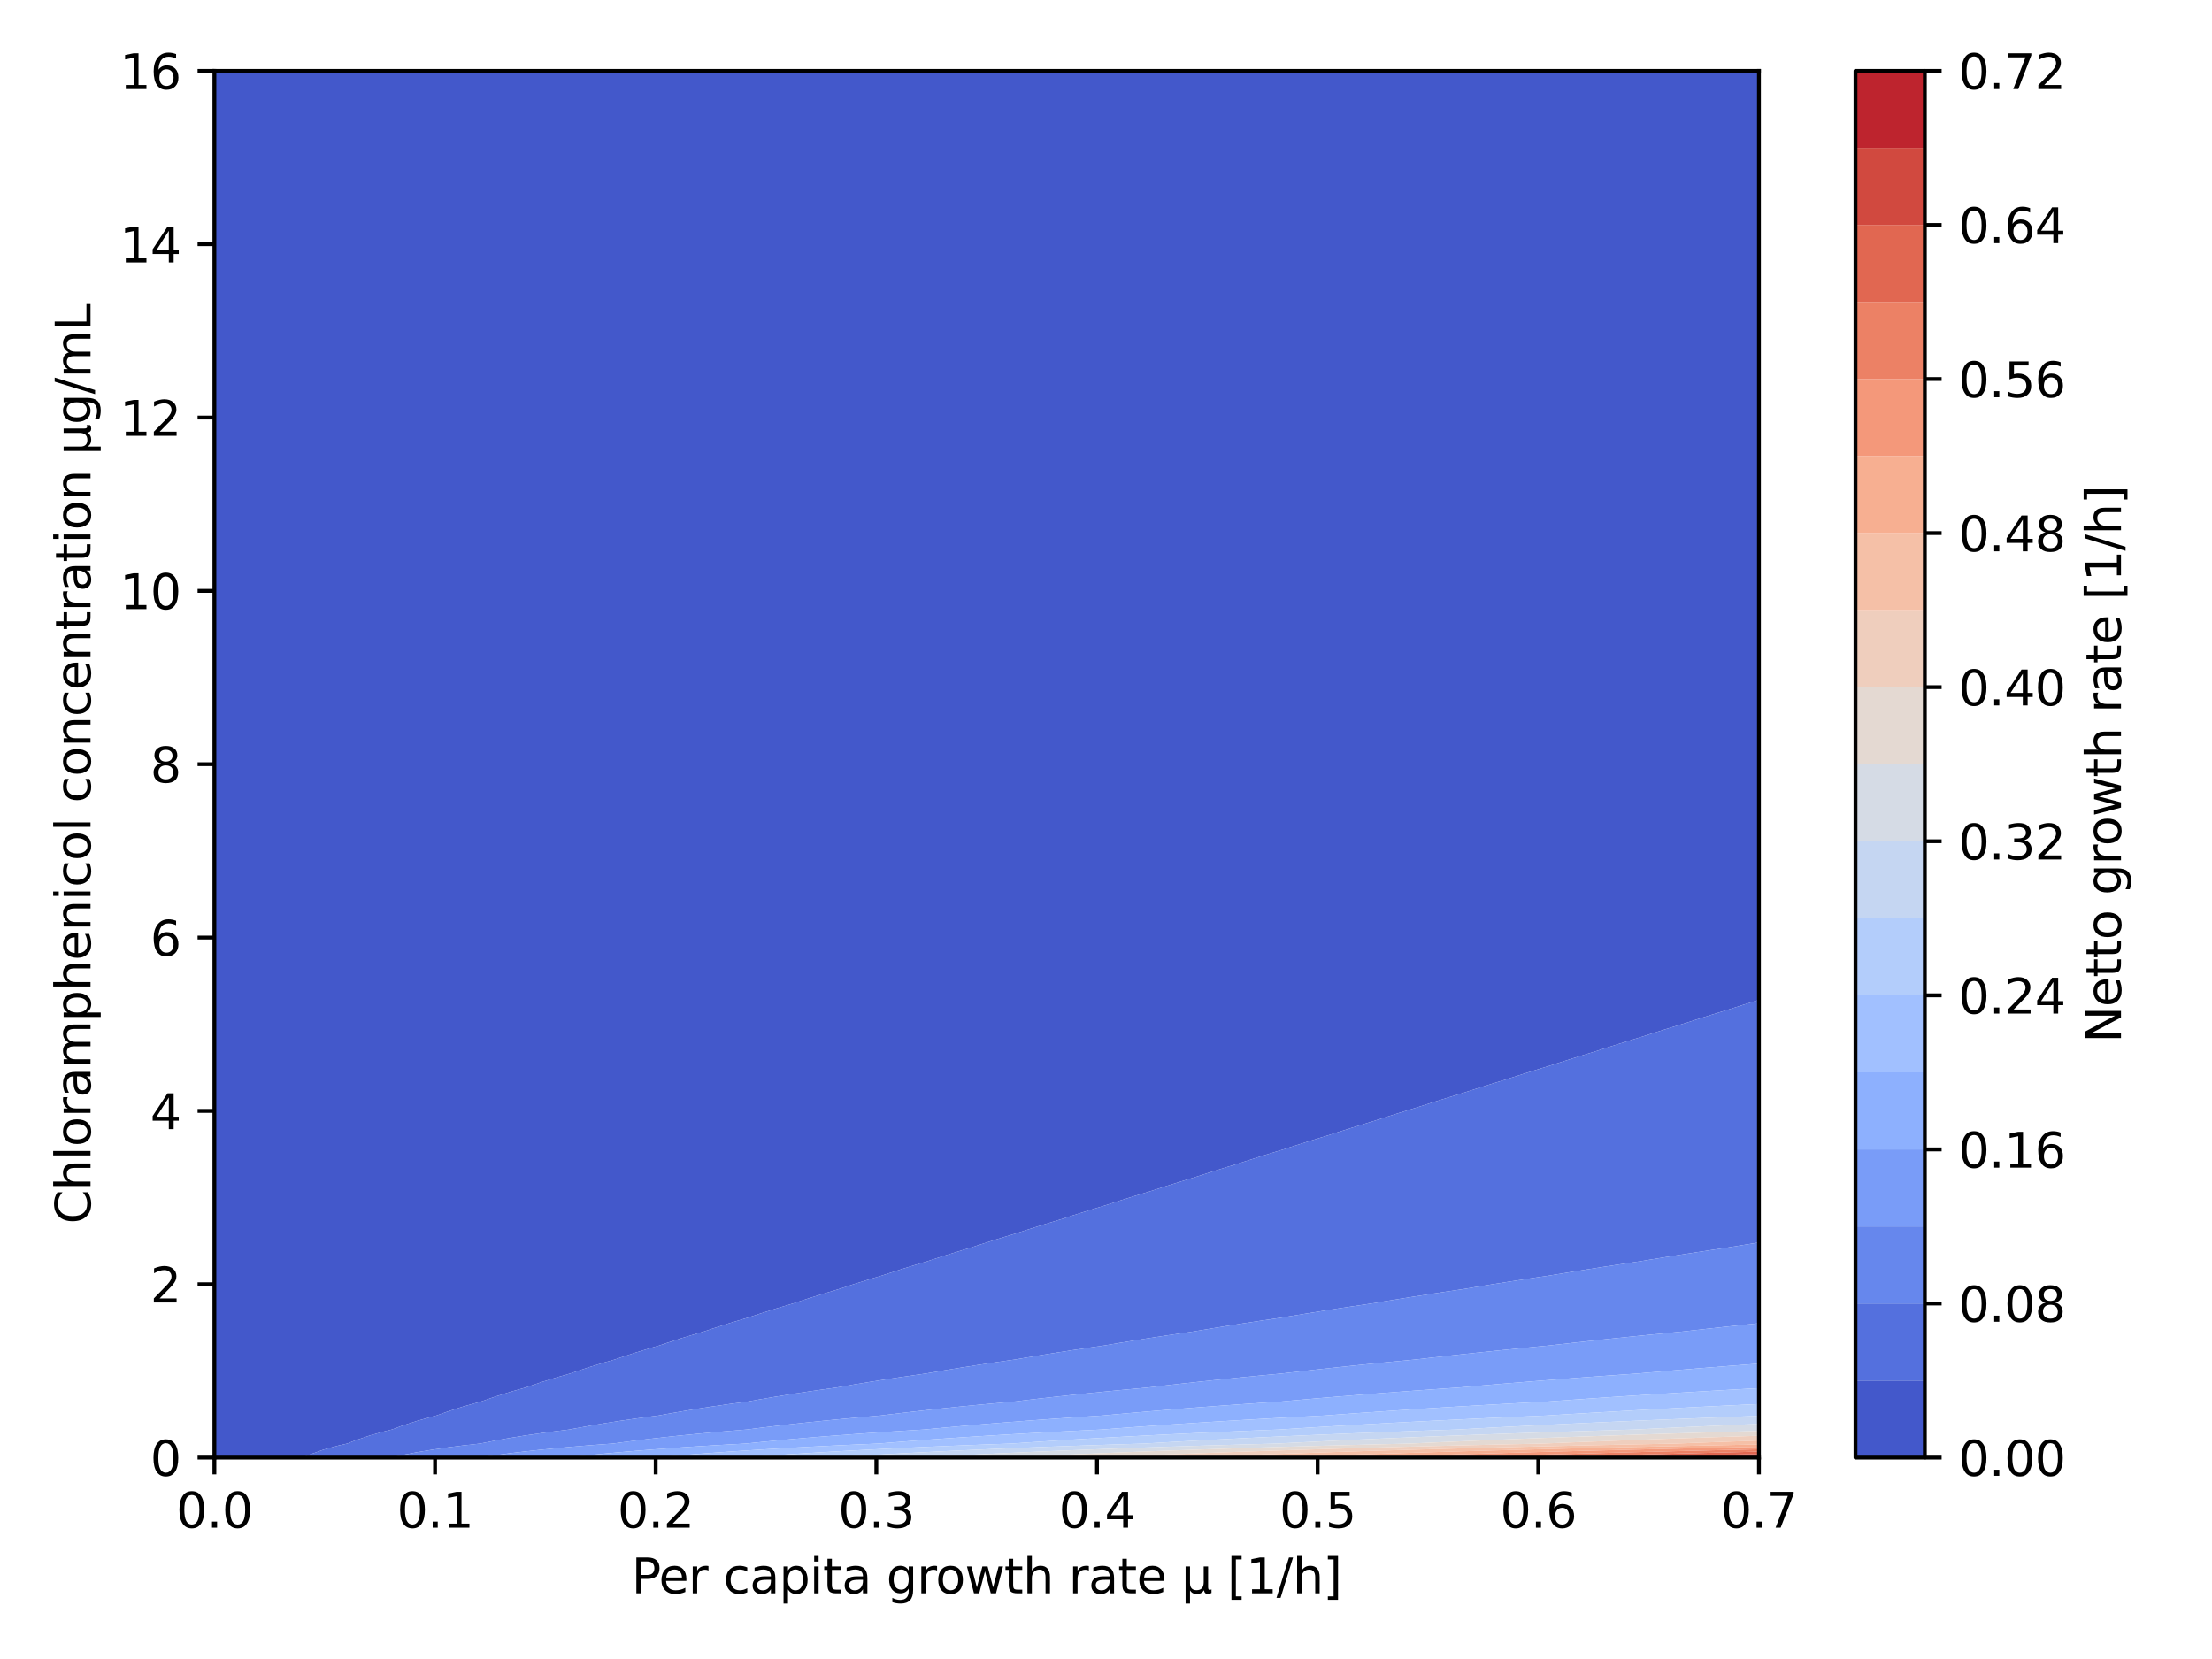 <?xml version="1.0" encoding="utf-8" standalone="no"?>
<!DOCTYPE svg PUBLIC "-//W3C//DTD SVG 1.1//EN"
  "http://www.w3.org/Graphics/SVG/1.1/DTD/svg11.dtd">
<svg xmlns:xlink="http://www.w3.org/1999/xlink" width="460.8pt" height="345.6pt" viewBox="0 0 460.8 345.6" xmlns="http://www.w3.org/2000/svg" version="1.1">
 <defs>
  <style type="text/css">*{stroke-linejoin: round; stroke-linecap: butt}</style>
 </defs>
 <g id="figure_1">
  <g id="patch_1">
   <path d="M 0 345.6 
L 460.8 345.6 
L 460.8 0 
L 0 0 
z
" style="fill: #ffffff"/>
  </g>
  <g id="axes_1">
   <g id="patch_2">
    <path d="M 44.66 303.64 
L 366.422 303.64 
L 366.422 14.76 
L 44.66 14.76 
z
" style="fill: #ffffff"/>
   </g>
   <g id="QuadContourSet_1">
    <path d="M 47.91 303.64 
L 51.16 303.64 
L 54.41 303.64 
L 57.66 303.64 
L 60.911 303.64 
L 63.046 303.64 
L 64.161 303.143 
L 67.411 301.972 
L 70.661 301.093 
L 72.332 300.722 
L 73.911 300.095 
L 77.161 298.997 
L 80.411 298.098 
L 81.619 297.804 
L 83.661 297.043 
L 86.912 295.984 
L 90.162 295.076 
L 90.905 294.886 
L 93.412 293.989 
L 96.662 292.954 
L 99.912 292.041 
L 100.191 291.968 
L 103.162 290.934 
L 106.412 289.916 
L 109.477 289.05 
L 109.662 288.984 
L 112.913 287.878 
L 116.163 286.873 
L 118.763 286.132 
L 119.413 285.904 
L 122.663 284.822 
L 125.913 283.826 
L 128.049 283.214 
L 129.163 282.83 
L 132.413 281.766 
L 135.663 280.777 
L 137.335 280.296 
L 138.913 279.76 
L 142.164 278.709 
L 145.414 277.727 
L 146.621 277.378 
L 148.664 276.692 
L 151.914 275.653 
L 155.164 274.676 
L 155.907 274.46 
L 158.414 273.625 
L 161.664 272.596 
L 164.914 271.623 
L 165.193 271.542 
L 168.165 270.561 
L 171.415 269.54 
L 174.479 268.624 
L 174.665 268.562 
L 177.915 267.497 
L 181.165 266.483 
L 183.765 265.706 
L 184.415 265.489 
L 187.665 264.435 
L 190.915 263.427 
L 193.051 262.788 
L 194.166 262.419 
L 197.416 261.373 
L 200.666 260.37 
L 202.337 259.87 
L 203.916 259.35 
L 207.166 258.311 
L 210.416 257.313 
L 211.623 256.952 
L 213.666 256.283 
L 216.916 255.251 
L 220.167 254.256 
L 220.909 254.034 
L 223.417 253.217 
L 226.667 252.19 
L 229.917 251.2 
L 230.195 251.116 
L 233.167 250.151 
L 236.417 249.13 
L 239.482 248.198 
L 239.667 248.137 
L 242.917 247.087 
L 246.167 246.07 
L 248.768 245.28 
L 249.418 245.068 
L 252.668 244.023 
L 255.918 243.011 
L 258.054 242.362 
L 259.168 241.999 
L 262.418 240.96 
L 265.668 239.952 
L 267.34 239.444 
L 268.918 238.931 
L 272.168 237.897 
L 275.419 236.893 
L 276.626 236.526 
L 278.669 235.865 
L 281.919 234.835 
L 285.169 233.834 
L 285.912 233.608 
L 288.419 232.799 
L 291.669 231.773 
L 294.919 230.775 
L 295.198 230.691 
L 298.169 229.733 
L 301.42 228.712 
L 304.484 227.773 
L 304.67 227.712 
L 307.92 226.669 
L 311.17 225.651 
L 313.77 224.855 
L 314.42 224.644 
L 317.67 223.605 
L 320.92 222.59 
L 323.056 221.937 
L 324.17 221.576 
L 327.42 220.541 
L 330.671 219.53 
L 332.342 219.019 
L 333.921 218.509 
L 337.171 217.478 
L 340.421 216.47 
L 341.628 216.101 
L 343.671 215.443 
L 346.921 214.415 
L 350.171 213.41 
L 350.914 213.183 
L 353.421 212.377 
L 356.672 211.353 
L 359.922 210.35 
L 360.2 210.265 
L 363.172 209.312 
L 366.422 208.291 
L 366.422 207.347 
L 366.422 204.429 
L 366.422 201.511 
L 366.422 198.593 
L 366.422 195.675 
L 366.422 192.757 
L 366.422 189.839 
L 366.422 186.921 
L 366.422 184.003 
L 366.422 181.085 
L 366.422 178.167 
L 366.422 175.249 
L 366.422 172.331 
L 366.422 169.413 
L 366.422 166.495 
L 366.422 163.577 
L 366.422 160.659 
L 366.422 157.741 
L 366.422 154.823 
L 366.422 151.905 
L 366.422 148.987 
L 366.422 146.069 
L 366.422 143.151 
L 366.422 140.233 
L 366.422 137.315 
L 366.422 134.397 
L 366.422 131.479 
L 366.422 128.561 
L 366.422 125.643 
L 366.422 122.725 
L 366.422 119.807 
L 366.422 116.889 
L 366.422 113.971 
L 366.422 111.053 
L 366.422 108.135 
L 366.422 105.217 
L 366.422 102.299 
L 366.422 99.381 
L 366.422 96.463 
L 366.422 93.545 
L 366.422 90.627 
L 366.422 87.709 
L 366.422 84.792 
L 366.422 81.874 
L 366.422 78.956 
L 366.422 76.038 
L 366.422 73.12 
L 366.422 70.202 
L 366.422 67.284 
L 366.422 64.366 
L 366.422 61.448 
L 366.422 58.53 
L 366.422 55.612 
L 366.422 52.694 
L 366.422 49.776 
L 366.422 46.858 
L 366.422 43.94 
L 366.422 41.022 
L 366.422 38.104 
L 366.422 35.186 
L 366.422 32.268 
L 366.422 29.35 
L 366.422 26.432 
L 366.422 23.514 
L 366.422 20.596 
L 366.422 17.678 
L 366.422 14.76 
L 363.172 14.76 
L 359.922 14.76 
L 356.672 14.76 
L 353.421 14.76 
L 350.171 14.76 
L 346.921 14.76 
L 343.671 14.76 
L 340.421 14.76 
L 337.171 14.76 
L 333.921 14.76 
L 330.671 14.76 
L 327.42 14.76 
L 324.17 14.76 
L 320.92 14.76 
L 317.67 14.76 
L 314.42 14.76 
L 311.17 14.76 
L 307.92 14.76 
L 304.67 14.76 
L 301.42 14.76 
L 298.169 14.76 
L 294.919 14.76 
L 291.669 14.76 
L 288.419 14.76 
L 285.169 14.76 
L 281.919 14.76 
L 278.669 14.76 
L 275.419 14.76 
L 272.168 14.76 
L 268.918 14.76 
L 265.668 14.76 
L 262.418 14.76 
L 259.168 14.76 
L 255.918 14.76 
L 252.668 14.76 
L 249.418 14.76 
L 246.167 14.76 
L 242.917 14.76 
L 239.667 14.76 
L 236.417 14.76 
L 233.167 14.76 
L 229.917 14.76 
L 226.667 14.76 
L 223.417 14.76 
L 220.167 14.76 
L 216.916 14.76 
L 213.666 14.76 
L 210.416 14.76 
L 207.166 14.76 
L 203.916 14.76 
L 200.666 14.76 
L 197.416 14.76 
L 194.166 14.76 
L 190.915 14.76 
L 187.665 14.76 
L 184.415 14.76 
L 181.165 14.76 
L 177.915 14.76 
L 174.665 14.76 
L 171.415 14.76 
L 168.165 14.76 
L 164.914 14.76 
L 161.664 14.76 
L 158.414 14.76 
L 155.164 14.76 
L 151.914 14.76 
L 148.664 14.76 
L 145.414 14.76 
L 142.164 14.76 
L 138.913 14.76 
L 135.663 14.76 
L 132.413 14.76 
L 129.163 14.76 
L 125.913 14.76 
L 122.663 14.76 
L 119.413 14.76 
L 116.163 14.76 
L 112.913 14.76 
L 109.662 14.76 
L 106.412 14.76 
L 103.162 14.76 
L 99.912 14.76 
L 96.662 14.76 
L 93.412 14.76 
L 90.162 14.76 
L 86.912 14.76 
L 83.661 14.76 
L 80.411 14.76 
L 77.161 14.76 
L 73.911 14.76 
L 70.661 14.76 
L 67.411 14.76 
L 64.161 14.76 
L 60.911 14.76 
L 57.66 14.76 
L 54.41 14.76 
L 51.16 14.76 
L 47.91 14.76 
L 44.66 14.76 
L 44.66 17.678 
L 44.66 20.596 
L 44.66 23.514 
L 44.66 26.432 
L 44.66 29.35 
L 44.66 32.268 
L 44.66 35.186 
L 44.66 38.104 
L 44.66 41.022 
L 44.66 43.94 
L 44.66 46.858 
L 44.66 49.776 
L 44.66 52.694 
L 44.66 55.612 
L 44.66 58.53 
L 44.66 61.448 
L 44.66 64.366 
L 44.66 67.284 
L 44.66 70.202 
L 44.66 73.12 
L 44.66 76.038 
L 44.66 78.956 
L 44.66 81.874 
L 44.66 84.792 
L 44.66 87.709 
L 44.66 90.627 
L 44.66 93.545 
L 44.66 96.463 
L 44.66 99.381 
L 44.66 102.299 
L 44.66 105.217 
L 44.66 108.135 
L 44.66 111.053 
L 44.66 113.971 
L 44.66 116.889 
L 44.66 119.807 
L 44.66 122.725 
L 44.66 125.643 
L 44.66 128.561 
L 44.66 131.479 
L 44.66 134.397 
L 44.66 137.315 
L 44.66 140.233 
L 44.66 143.151 
L 44.66 146.069 
L 44.66 148.987 
L 44.66 151.905 
L 44.66 154.823 
L 44.66 157.741 
L 44.66 160.659 
L 44.66 163.577 
L 44.66 166.495 
L 44.66 169.413 
L 44.66 172.331 
L 44.66 175.249 
L 44.66 178.167 
L 44.66 181.085 
L 44.66 184.003 
L 44.66 186.921 
L 44.66 189.839 
L 44.66 192.757 
L 44.66 195.675 
L 44.66 198.593 
L 44.66 201.511 
L 44.66 204.429 
L 44.66 207.347 
L 44.66 210.265 
L 44.66 213.183 
L 44.66 216.101 
L 44.66 219.019 
L 44.66 221.937 
L 44.66 224.855 
L 44.66 227.773 
L 44.66 230.691 
L 44.66 233.608 
L 44.66 236.526 
L 44.66 239.444 
L 44.66 242.362 
L 44.66 245.28 
L 44.66 248.198 
L 44.66 251.116 
L 44.66 254.034 
L 44.66 256.952 
L 44.66 259.87 
L 44.66 262.788 
L 44.66 265.706 
L 44.66 268.624 
L 44.66 271.542 
L 44.66 274.46 
L 44.66 277.378 
L 44.66 280.296 
L 44.66 283.214 
L 44.66 286.132 
L 44.66 289.05 
L 44.66 291.968 
L 44.66 294.886 
L 44.66 297.804 
L 44.66 300.722 
L 44.66 303.64 
z
" clip-path="url(#pcafaeeb968)" style="fill: #4358cb"/>
    <path d="M 64.161 303.64 
L 67.411 303.64 
L 70.661 303.64 
L 73.911 303.64 
L 77.161 303.64 
L 80.411 303.64 
L 81.433 303.64 
L 83.661 303.143 
L 86.912 302.512 
L 90.162 301.972 
L 93.412 301.503 
L 96.662 301.093 
L 99.912 300.732 
L 100.005 300.722 
L 103.162 300.095 
L 106.412 299.517 
L 109.662 298.997 
L 112.913 298.526 
L 116.163 298.098 
L 118.577 297.804 
L 119.413 297.642 
L 122.663 297.043 
L 125.913 296.492 
L 129.163 295.984 
L 132.413 295.513 
L 135.663 295.076 
L 137.149 294.886 
L 138.913 294.559 
L 142.164 293.989 
L 145.414 293.455 
L 148.664 292.954 
L 151.914 292.484 
L 155.164 292.041 
L 155.721 291.968 
L 158.414 291.486 
L 161.664 290.934 
L 164.914 290.411 
L 168.165 289.916 
L 171.415 289.446 
L 174.293 289.05 
L 174.665 288.984 
L 177.915 288.417 
L 181.165 287.878 
L 184.415 287.364 
L 187.665 286.873 
L 190.915 286.404 
L 192.865 286.132 
L 194.166 285.904 
L 197.416 285.352 
L 200.666 284.822 
L 203.916 284.314 
L 207.166 283.826 
L 210.416 283.358 
L 211.438 283.214 
L 213.666 282.83 
L 216.916 282.288 
L 220.167 281.766 
L 223.417 281.263 
L 226.667 280.777 
L 229.917 280.309 
L 230.01 280.296 
L 233.167 279.76 
L 236.417 279.226 
L 239.667 278.709 
L 242.917 278.21 
L 246.167 277.727 
L 248.582 277.378 
L 249.418 277.235 
L 252.668 276.692 
L 255.918 276.164 
L 259.168 275.653 
L 262.418 275.157 
L 265.668 274.676 
L 267.154 274.46 
L 268.918 274.162 
L 272.168 273.625 
L 275.419 273.104 
L 278.669 272.596 
L 281.919 272.103 
L 285.169 271.623 
L 285.726 271.542 
L 288.419 271.092 
L 291.669 270.561 
L 294.919 270.044 
L 298.169 269.54 
L 301.42 269.049 
L 304.298 268.624 
L 304.67 268.562 
L 307.92 268.023 
L 311.17 267.497 
L 314.42 266.984 
L 317.67 266.483 
L 320.92 265.994 
L 322.87 265.706 
L 324.17 265.489 
L 327.42 264.956 
L 330.671 264.435 
L 333.921 263.925 
L 337.171 263.427 
L 340.421 262.939 
L 341.442 262.788 
L 343.671 262.419 
L 346.921 261.89 
L 350.171 261.373 
L 353.421 260.866 
L 356.672 260.37 
L 359.922 259.884 
L 360.015 259.87 
L 363.172 259.35 
L 366.422 258.826 
L 366.422 256.952 
L 366.422 254.034 
L 366.422 251.116 
L 366.422 248.198 
L 366.422 245.28 
L 366.422 242.362 
L 366.422 239.444 
L 366.422 236.526 
L 366.422 233.608 
L 366.422 230.691 
L 366.422 227.773 
L 366.422 224.855 
L 366.422 221.937 
L 366.422 219.019 
L 366.422 216.101 
L 366.422 213.183 
L 366.422 210.265 
L 366.422 208.291 
L 363.172 209.312 
L 360.2 210.265 
L 359.922 210.35 
L 356.672 211.353 
L 353.421 212.377 
L 350.914 213.183 
L 350.171 213.41 
L 346.921 214.415 
L 343.671 215.443 
L 341.628 216.101 
L 340.421 216.47 
L 337.171 217.478 
L 333.921 218.509 
L 332.342 219.019 
L 330.671 219.53 
L 327.42 220.541 
L 324.17 221.576 
L 323.056 221.937 
L 320.92 222.59 
L 317.67 223.605 
L 314.42 224.644 
L 313.77 224.855 
L 311.17 225.651 
L 307.92 226.669 
L 304.67 227.712 
L 304.484 227.773 
L 301.42 228.712 
L 298.169 229.733 
L 295.198 230.691 
L 294.919 230.775 
L 291.669 231.773 
L 288.419 232.799 
L 285.912 233.608 
L 285.169 233.834 
L 281.919 234.835 
L 278.669 235.865 
L 276.626 236.526 
L 275.419 236.893 
L 272.168 237.897 
L 268.918 238.931 
L 267.34 239.444 
L 265.668 239.952 
L 262.418 240.96 
L 259.168 241.999 
L 258.054 242.362 
L 255.918 243.011 
L 252.668 244.023 
L 249.418 245.068 
L 248.768 245.28 
L 246.167 246.07 
L 242.917 247.087 
L 239.667 248.137 
L 239.482 248.198 
L 236.417 249.13 
L 233.167 250.151 
L 230.195 251.116 
L 229.917 251.2 
L 226.667 252.19 
L 223.417 253.217 
L 220.909 254.034 
L 220.167 254.256 
L 216.916 255.251 
L 213.666 256.283 
L 211.623 256.952 
L 210.416 257.313 
L 207.166 258.311 
L 203.916 259.35 
L 202.337 259.87 
L 200.666 260.37 
L 197.416 261.373 
L 194.166 262.419 
L 193.051 262.788 
L 190.915 263.427 
L 187.665 264.435 
L 184.415 265.489 
L 183.765 265.706 
L 181.165 266.483 
L 177.915 267.497 
L 174.665 268.562 
L 174.479 268.624 
L 171.415 269.54 
L 168.165 270.561 
L 165.193 271.542 
L 164.914 271.623 
L 161.664 272.596 
L 158.414 273.625 
L 155.907 274.46 
L 155.164 274.676 
L 151.914 275.653 
L 148.664 276.692 
L 146.621 277.378 
L 145.414 277.727 
L 142.164 278.709 
L 138.913 279.76 
L 137.335 280.296 
L 135.663 280.777 
L 132.413 281.766 
L 129.163 282.83 
L 128.049 283.214 
L 125.913 283.826 
L 122.663 284.822 
L 119.413 285.904 
L 118.763 286.132 
L 116.163 286.873 
L 112.913 287.878 
L 109.662 288.984 
L 109.477 289.05 
L 106.412 289.916 
L 103.162 290.934 
L 100.191 291.968 
L 99.912 292.041 
L 96.662 292.954 
L 93.412 293.989 
L 90.905 294.886 
L 90.162 295.076 
L 86.912 295.984 
L 83.661 297.043 
L 81.619 297.804 
L 80.411 298.098 
L 77.161 298.997 
L 73.911 300.095 
L 72.332 300.722 
L 70.661 301.093 
L 67.411 301.972 
L 64.161 303.143 
L 63.046 303.64 
z
" clip-path="url(#pcafaeeb968)" style="fill: #5470de"/>
    <path d="M 83.661 303.64 
L 86.912 303.64 
L 90.162 303.64 
L 93.412 303.64 
L 96.662 303.64 
L 99.819 303.64 
L 99.912 303.625 
L 103.162 303.143 
L 106.412 302.712 
L 109.662 302.323 
L 112.913 301.972 
L 116.163 301.652 
L 119.413 301.361 
L 122.663 301.093 
L 125.913 300.847 
L 127.677 300.722 
L 129.163 300.518 
L 132.413 300.095 
L 135.663 299.703 
L 138.913 299.338 
L 142.164 298.997 
L 145.414 298.678 
L 148.664 298.379 
L 151.914 298.098 
L 155.164 297.833 
L 155.536 297.804 
L 158.414 297.436 
L 161.664 297.043 
L 164.914 296.671 
L 168.165 296.318 
L 171.415 295.984 
L 174.665 295.666 
L 177.915 295.364 
L 181.165 295.076 
L 183.394 294.886 
L 184.415 294.759 
L 187.665 294.365 
L 190.915 293.989 
L 194.166 293.629 
L 197.416 293.284 
L 200.666 292.954 
L 203.916 292.637 
L 207.166 292.333 
L 210.416 292.041 
L 211.252 291.968 
L 213.666 291.677 
L 216.916 291.298 
L 220.167 290.934 
L 223.417 290.582 
L 226.667 290.243 
L 229.917 289.916 
L 233.167 289.6 
L 236.417 289.295 
L 239.11 289.05 
L 239.667 288.984 
L 242.917 288.603 
L 246.167 288.235 
L 249.418 287.878 
L 252.668 287.532 
L 255.918 287.197 
L 259.168 286.873 
L 262.418 286.558 
L 265.668 286.252 
L 266.968 286.132 
L 268.918 285.904 
L 272.168 285.533 
L 275.419 285.173 
L 278.669 284.822 
L 281.919 284.481 
L 285.169 284.149 
L 288.419 283.826 
L 291.669 283.512 
L 294.826 283.214 
L 294.919 283.203 
L 298.169 282.83 
L 301.42 282.466 
L 304.67 282.112 
L 307.92 281.766 
L 311.17 281.428 
L 314.42 281.099 
L 317.67 280.777 
L 320.92 280.464 
L 322.685 280.296 
L 324.17 280.126 
L 327.42 279.76 
L 330.671 279.402 
L 333.921 279.052 
L 337.171 278.709 
L 340.421 278.375 
L 343.671 278.047 
L 346.921 277.727 
L 350.171 277.414 
L 350.543 277.378 
L 353.421 277.052 
L 356.672 276.692 
L 359.922 276.338 
L 363.172 275.992 
L 366.422 275.653 
L 366.422 274.46 
L 366.422 271.542 
L 366.422 268.624 
L 366.422 265.706 
L 366.422 262.788 
L 366.422 259.87 
L 366.422 258.826 
L 363.172 259.35 
L 360.015 259.87 
L 359.922 259.884 
L 356.672 260.37 
L 353.421 260.866 
L 350.171 261.373 
L 346.921 261.89 
L 343.671 262.419 
L 341.442 262.788 
L 340.421 262.939 
L 337.171 263.427 
L 333.921 263.925 
L 330.671 264.435 
L 327.42 264.956 
L 324.17 265.489 
L 322.87 265.706 
L 320.92 265.994 
L 317.67 266.483 
L 314.42 266.984 
L 311.17 267.497 
L 307.92 268.023 
L 304.67 268.562 
L 304.298 268.624 
L 301.42 269.049 
L 298.169 269.54 
L 294.919 270.044 
L 291.669 270.561 
L 288.419 271.092 
L 285.726 271.542 
L 285.169 271.623 
L 281.919 272.103 
L 278.669 272.596 
L 275.419 273.104 
L 272.168 273.625 
L 268.918 274.162 
L 267.154 274.46 
L 265.668 274.676 
L 262.418 275.157 
L 259.168 275.653 
L 255.918 276.164 
L 252.668 276.692 
L 249.418 277.235 
L 248.582 277.378 
L 246.167 277.727 
L 242.917 278.21 
L 239.667 278.709 
L 236.417 279.226 
L 233.167 279.76 
L 230.01 280.296 
L 229.917 280.309 
L 226.667 280.777 
L 223.417 281.263 
L 220.167 281.766 
L 216.916 282.288 
L 213.666 282.83 
L 211.438 283.214 
L 210.416 283.358 
L 207.166 283.826 
L 203.916 284.314 
L 200.666 284.822 
L 197.416 285.352 
L 194.166 285.904 
L 192.865 286.132 
L 190.915 286.404 
L 187.665 286.873 
L 184.415 287.364 
L 181.165 287.878 
L 177.915 288.417 
L 174.665 288.984 
L 174.293 289.05 
L 171.415 289.446 
L 168.165 289.916 
L 164.914 290.411 
L 161.664 290.934 
L 158.414 291.486 
L 155.721 291.968 
L 155.164 292.041 
L 151.914 292.484 
L 148.664 292.954 
L 145.414 293.455 
L 142.164 293.989 
L 138.913 294.559 
L 137.149 294.886 
L 135.663 295.076 
L 132.413 295.513 
L 129.163 295.984 
L 125.913 296.492 
L 122.663 297.043 
L 119.413 297.642 
L 118.577 297.804 
L 116.163 298.098 
L 112.913 298.526 
L 109.662 298.997 
L 106.412 299.517 
L 103.162 300.095 
L 100.005 300.722 
L 99.912 300.732 
L 96.662 301.093 
L 93.412 301.503 
L 90.162 301.972 
L 86.912 302.512 
L 83.661 303.143 
L 81.433 303.64 
z
" clip-path="url(#pcafaeeb968)" style="fill: #6687ed"/>
    <path d="M 99.912 303.64 
L 103.162 303.64 
L 106.412 303.64 
L 109.662 303.64 
L 112.913 303.64 
L 116.163 303.64 
L 118.206 303.64 
L 119.413 303.5 
L 122.663 303.143 
L 125.913 302.815 
L 129.163 302.512 
L 132.413 302.232 
L 135.663 301.972 
L 138.913 301.73 
L 142.164 301.503 
L 145.414 301.292 
L 148.664 301.093 
L 151.914 300.907 
L 155.164 300.732 
L 155.35 300.722 
L 158.414 300.409 
L 161.664 300.095 
L 164.914 299.798 
L 168.165 299.517 
L 171.415 299.25 
L 174.665 298.997 
L 177.915 298.755 
L 181.165 298.526 
L 184.415 298.307 
L 187.665 298.098 
L 190.915 297.898 
L 192.494 297.804 
L 194.166 297.642 
L 197.416 297.336 
L 200.666 297.043 
L 203.916 296.762 
L 207.166 296.492 
L 210.416 296.233 
L 213.666 295.984 
L 216.916 295.744 
L 220.167 295.513 
L 223.417 295.29 
L 226.667 295.076 
L 229.638 294.886 
L 229.917 294.86 
L 233.167 294.559 
L 236.417 294.269 
L 239.667 293.989 
L 242.917 293.717 
L 246.167 293.455 
L 249.418 293.2 
L 252.668 292.954 
L 255.918 292.715 
L 259.168 292.484 
L 262.418 292.259 
L 265.668 292.041 
L 266.783 291.968 
L 268.918 291.774 
L 272.168 291.486 
L 275.419 291.206 
L 278.669 290.934 
L 281.919 290.669 
L 285.169 290.411 
L 288.419 290.16 
L 291.669 289.916 
L 294.919 289.678 
L 298.169 289.446 
L 301.42 289.22 
L 303.927 289.05 
L 304.67 288.984 
L 307.92 288.697 
L 311.17 288.417 
L 314.42 288.144 
L 317.67 287.878 
L 320.92 287.618 
L 324.17 287.364 
L 327.42 287.115 
L 330.671 286.873 
L 333.921 286.636 
L 337.171 286.404 
L 340.421 286.177 
L 341.071 286.132 
L 343.671 285.904 
L 346.921 285.625 
L 350.171 285.352 
L 353.421 285.084 
L 356.672 284.822 
L 359.922 284.565 
L 363.172 284.314 
L 366.422 284.068 
L 366.422 283.214 
L 366.422 280.296 
L 366.422 277.378 
L 366.422 275.653 
L 363.172 275.992 
L 359.922 276.338 
L 356.672 276.692 
L 353.421 277.052 
L 350.543 277.378 
L 350.171 277.414 
L 346.921 277.727 
L 343.671 278.047 
L 340.421 278.375 
L 337.171 278.709 
L 333.921 279.052 
L 330.671 279.402 
L 327.42 279.76 
L 324.17 280.126 
L 322.685 280.296 
L 320.92 280.464 
L 317.67 280.777 
L 314.42 281.099 
L 311.17 281.428 
L 307.92 281.766 
L 304.67 282.112 
L 301.42 282.466 
L 298.169 282.83 
L 294.919 283.203 
L 294.826 283.214 
L 291.669 283.512 
L 288.419 283.826 
L 285.169 284.149 
L 281.919 284.481 
L 278.669 284.822 
L 275.419 285.173 
L 272.168 285.533 
L 268.918 285.904 
L 266.968 286.132 
L 265.668 286.252 
L 262.418 286.558 
L 259.168 286.873 
L 255.918 287.197 
L 252.668 287.532 
L 249.418 287.878 
L 246.167 288.235 
L 242.917 288.603 
L 239.667 288.984 
L 239.11 289.05 
L 236.417 289.295 
L 233.167 289.6 
L 229.917 289.916 
L 226.667 290.243 
L 223.417 290.582 
L 220.167 290.934 
L 216.916 291.298 
L 213.666 291.677 
L 211.252 291.968 
L 210.416 292.041 
L 207.166 292.333 
L 203.916 292.637 
L 200.666 292.954 
L 197.416 293.284 
L 194.166 293.629 
L 190.915 293.989 
L 187.665 294.365 
L 184.415 294.759 
L 183.394 294.886 
L 181.165 295.076 
L 177.915 295.364 
L 174.665 295.666 
L 171.415 295.984 
L 168.165 296.318 
L 164.914 296.671 
L 161.664 297.043 
L 158.414 297.436 
L 155.536 297.804 
L 155.164 297.833 
L 151.914 298.098 
L 148.664 298.379 
L 145.414 298.678 
L 142.164 298.997 
L 138.913 299.338 
L 135.663 299.703 
L 132.413 300.095 
L 129.163 300.518 
L 127.677 300.722 
L 125.913 300.847 
L 122.663 301.093 
L 119.413 301.361 
L 116.163 301.652 
L 112.913 301.972 
L 109.662 302.323 
L 106.412 302.712 
L 103.162 303.143 
L 99.912 303.625 
L 99.819 303.64 
z
" clip-path="url(#pcafaeeb968)" style="fill: #799cf8"/>
    <path d="M 119.413 303.64 
L 122.663 303.64 
L 125.913 303.64 
L 129.163 303.64 
L 132.413 303.64 
L 135.663 303.64 
L 136.592 303.64 
L 138.913 303.426 
L 142.164 303.143 
L 145.414 302.879 
L 148.664 302.631 
L 151.914 302.398 
L 155.164 302.179 
L 158.414 301.972 
L 161.664 301.777 
L 164.914 301.592 
L 168.165 301.417 
L 171.415 301.251 
L 174.665 301.093 
L 177.915 300.943 
L 181.165 300.801 
L 183.022 300.722 
L 184.415 300.606 
L 187.665 300.345 
L 190.915 300.095 
L 194.166 299.856 
L 197.416 299.628 
L 200.666 299.409 
L 203.916 299.198 
L 207.166 298.997 
L 210.416 298.803 
L 213.666 298.616 
L 216.916 298.437 
L 220.167 298.264 
L 223.417 298.098 
L 226.667 297.937 
L 229.453 297.804 
L 229.917 297.768 
L 233.167 297.518 
L 236.417 297.276 
L 239.667 297.043 
L 242.917 296.817 
L 246.167 296.599 
L 249.418 296.387 
L 252.668 296.182 
L 255.918 295.984 
L 259.168 295.791 
L 262.418 295.604 
L 265.668 295.423 
L 268.918 295.247 
L 272.168 295.076 
L 275.419 294.909 
L 275.883 294.886 
L 278.669 294.678 
L 281.919 294.442 
L 285.169 294.212 
L 288.419 293.989 
L 291.669 293.771 
L 294.919 293.559 
L 298.169 293.352 
L 301.42 293.151 
L 304.67 292.954 
L 307.92 292.763 
L 311.17 292.576 
L 314.42 292.393 
L 317.67 292.215 
L 320.92 292.041 
L 322.313 291.968 
L 324.17 291.833 
L 327.42 291.6 
L 330.671 291.373 
L 333.921 291.151 
L 337.171 290.934 
L 340.421 290.721 
L 343.671 290.513 
L 346.921 290.31 
L 350.171 290.111 
L 353.421 289.916 
L 356.672 289.725 
L 359.922 289.538 
L 363.172 289.355 
L 366.422 289.176 
L 366.422 289.05 
L 366.422 286.132 
L 366.422 284.068 
L 363.172 284.314 
L 359.922 284.565 
L 356.672 284.822 
L 353.421 285.084 
L 350.171 285.352 
L 346.921 285.625 
L 343.671 285.904 
L 341.071 286.132 
L 340.421 286.177 
L 337.171 286.404 
L 333.921 286.636 
L 330.671 286.873 
L 327.42 287.115 
L 324.17 287.364 
L 320.92 287.618 
L 317.67 287.878 
L 314.42 288.144 
L 311.17 288.417 
L 307.92 288.697 
L 304.67 288.984 
L 303.927 289.05 
L 301.42 289.22 
L 298.169 289.446 
L 294.919 289.678 
L 291.669 289.916 
L 288.419 290.16 
L 285.169 290.411 
L 281.919 290.669 
L 278.669 290.934 
L 275.419 291.206 
L 272.168 291.486 
L 268.918 291.774 
L 266.783 291.968 
L 265.668 292.041 
L 262.418 292.259 
L 259.168 292.484 
L 255.918 292.715 
L 252.668 292.954 
L 249.418 293.2 
L 246.167 293.455 
L 242.917 293.717 
L 239.667 293.989 
L 236.417 294.269 
L 233.167 294.559 
L 229.917 294.86 
L 229.638 294.886 
L 226.667 295.076 
L 223.417 295.29 
L 220.167 295.513 
L 216.916 295.744 
L 213.666 295.984 
L 210.416 296.233 
L 207.166 296.492 
L 203.916 296.762 
L 200.666 297.043 
L 197.416 297.336 
L 194.166 297.642 
L 192.494 297.804 
L 190.915 297.898 
L 187.665 298.098 
L 184.415 298.307 
L 181.165 298.526 
L 177.915 298.755 
L 174.665 298.997 
L 171.415 299.25 
L 168.165 299.517 
L 164.914 299.798 
L 161.664 300.095 
L 158.414 300.409 
L 155.35 300.722 
L 155.164 300.732 
L 151.914 300.907 
L 148.664 301.093 
L 145.414 301.292 
L 142.164 301.503 
L 138.913 301.73 
L 135.663 301.972 
L 132.413 302.232 
L 129.163 302.512 
L 125.913 302.815 
L 122.663 303.143 
L 119.413 303.5 
L 118.206 303.64 
z
" clip-path="url(#pcafaeeb968)" style="fill: #8db0fe"/>
    <path d="M 138.913 303.64 
L 142.164 303.64 
L 145.414 303.64 
L 148.664 303.64 
L 151.914 303.64 
L 154.978 303.64 
L 155.164 303.625 
L 158.414 303.377 
L 161.664 303.143 
L 164.914 302.922 
L 168.165 302.712 
L 171.415 302.512 
L 174.665 302.323 
L 177.915 302.143 
L 181.165 301.972 
L 184.415 301.808 
L 187.665 301.652 
L 190.915 301.503 
L 194.166 301.361 
L 197.416 301.224 
L 200.666 301.093 
L 203.916 300.968 
L 207.166 300.847 
L 210.416 300.732 
L 210.695 300.722 
L 213.666 300.518 
L 216.916 300.303 
L 220.167 300.095 
L 223.417 299.895 
L 226.667 299.703 
L 229.917 299.517 
L 233.167 299.338 
L 236.417 299.164 
L 239.667 298.997 
L 242.917 298.834 
L 246.167 298.678 
L 249.418 298.526 
L 252.668 298.379 
L 255.918 298.236 
L 259.168 298.098 
L 262.418 297.963 
L 265.668 297.833 
L 266.411 297.804 
L 268.918 297.642 
L 272.168 297.436 
L 275.419 297.237 
L 278.669 297.043 
L 281.919 296.854 
L 285.169 296.671 
L 288.419 296.492 
L 291.669 296.318 
L 294.919 296.149 
L 298.169 295.984 
L 301.42 295.823 
L 304.67 295.666 
L 307.92 295.513 
L 311.17 295.364 
L 314.42 295.218 
L 317.67 295.076 
L 320.92 294.937 
L 322.127 294.886 
L 324.17 294.759 
L 327.42 294.559 
L 330.671 294.365 
L 333.921 294.175 
L 337.171 293.989 
L 340.421 293.807 
L 343.671 293.629 
L 346.921 293.455 
L 350.171 293.284 
L 353.421 293.117 
L 356.672 292.954 
L 359.922 292.794 
L 363.172 292.637 
L 366.422 292.484 
L 366.422 291.968 
L 366.422 289.176 
L 363.172 289.355 
L 359.922 289.538 
L 356.672 289.725 
L 353.421 289.916 
L 350.171 290.111 
L 346.921 290.31 
L 343.671 290.513 
L 340.421 290.721 
L 337.171 290.934 
L 333.921 291.151 
L 330.671 291.373 
L 327.42 291.6 
L 324.17 291.833 
L 322.313 291.968 
L 320.92 292.041 
L 317.67 292.215 
L 314.42 292.393 
L 311.17 292.576 
L 307.92 292.763 
L 304.67 292.954 
L 301.42 293.151 
L 298.169 293.352 
L 294.919 293.559 
L 291.669 293.771 
L 288.419 293.989 
L 285.169 294.212 
L 281.919 294.442 
L 278.669 294.678 
L 275.883 294.886 
L 275.419 294.909 
L 272.168 295.076 
L 268.918 295.247 
L 265.668 295.423 
L 262.418 295.604 
L 259.168 295.791 
L 255.918 295.984 
L 252.668 296.182 
L 249.418 296.387 
L 246.167 296.599 
L 242.917 296.817 
L 239.667 297.043 
L 236.417 297.276 
L 233.167 297.518 
L 229.917 297.768 
L 229.453 297.804 
L 226.667 297.937 
L 223.417 298.098 
L 220.167 298.264 
L 216.916 298.437 
L 213.666 298.616 
L 210.416 298.803 
L 207.166 298.997 
L 203.916 299.198 
L 200.666 299.409 
L 197.416 299.628 
L 194.166 299.856 
L 190.915 300.095 
L 187.665 300.345 
L 184.415 300.606 
L 183.022 300.722 
L 181.165 300.801 
L 177.915 300.943 
L 174.665 301.093 
L 171.415 301.251 
L 168.165 301.417 
L 164.914 301.592 
L 161.664 301.777 
L 158.414 301.972 
L 155.164 302.179 
L 151.914 302.398 
L 148.664 302.631 
L 145.414 302.879 
L 142.164 303.143 
L 138.913 303.426 
L 136.592 303.64 
z
" clip-path="url(#pcafaeeb968)" style="fill: #a1c0ff"/>
    <path d="M 155.164 303.64 
L 158.414 303.64 
L 161.664 303.64 
L 164.914 303.64 
L 168.165 303.64 
L 171.415 303.64 
L 173.365 303.64 
L 174.665 303.553 
L 177.915 303.343 
L 181.165 303.143 
L 184.415 302.952 
L 187.665 302.77 
L 190.915 302.597 
L 194.166 302.43 
L 197.416 302.271 
L 200.666 302.118 
L 203.916 301.972 
L 207.166 301.831 
L 210.416 301.696 
L 213.666 301.566 
L 216.916 301.441 
L 220.167 301.321 
L 223.417 301.205 
L 226.667 301.093 
L 229.917 300.986 
L 233.167 300.881 
L 236.417 300.781 
L 238.367 300.722 
L 239.667 300.645 
L 242.917 300.455 
L 246.167 300.272 
L 249.418 300.095 
L 252.668 299.924 
L 255.918 299.757 
L 259.168 299.596 
L 262.418 299.439 
L 265.668 299.287 
L 268.918 299.14 
L 272.168 298.997 
L 275.419 298.857 
L 278.669 298.722 
L 281.919 298.59 
L 285.169 298.462 
L 288.419 298.337 
L 291.669 298.216 
L 294.919 298.098 
L 298.169 297.982 
L 301.42 297.87 
L 303.37 297.804 
L 304.67 297.731 
L 307.92 297.553 
L 311.17 297.379 
L 314.42 297.209 
L 317.67 297.043 
L 320.92 296.881 
L 324.17 296.723 
L 327.42 296.568 
L 330.671 296.417 
L 333.921 296.269 
L 337.171 296.125 
L 340.421 295.984 
L 343.671 295.845 
L 346.921 295.71 
L 350.171 295.578 
L 353.421 295.448 
L 356.672 295.322 
L 359.922 295.197 
L 363.172 295.076 
L 366.422 294.956 
L 366.422 294.886 
L 366.422 292.484 
L 363.172 292.637 
L 359.922 292.794 
L 356.672 292.954 
L 353.421 293.117 
L 350.171 293.284 
L 346.921 293.455 
L 343.671 293.629 
L 340.421 293.807 
L 337.171 293.989 
L 333.921 294.175 
L 330.671 294.365 
L 327.42 294.559 
L 324.17 294.759 
L 322.127 294.886 
L 320.92 294.937 
L 317.67 295.076 
L 314.42 295.218 
L 311.17 295.364 
L 307.92 295.513 
L 304.67 295.666 
L 301.42 295.823 
L 298.169 295.984 
L 294.919 296.149 
L 291.669 296.318 
L 288.419 296.492 
L 285.169 296.671 
L 281.919 296.854 
L 278.669 297.043 
L 275.419 297.237 
L 272.168 297.436 
L 268.918 297.642 
L 266.411 297.804 
L 265.668 297.833 
L 262.418 297.963 
L 259.168 298.098 
L 255.918 298.236 
L 252.668 298.379 
L 249.418 298.526 
L 246.167 298.678 
L 242.917 298.834 
L 239.667 298.997 
L 236.417 299.164 
L 233.167 299.338 
L 229.917 299.517 
L 226.667 299.703 
L 223.417 299.895 
L 220.167 300.095 
L 216.916 300.303 
L 213.666 300.518 
L 210.695 300.722 
L 210.416 300.732 
L 207.166 300.847 
L 203.916 300.968 
L 200.666 301.093 
L 197.416 301.224 
L 194.166 301.361 
L 190.915 301.503 
L 187.665 301.652 
L 184.415 301.808 
L 181.165 301.972 
L 177.915 302.143 
L 174.665 302.323 
L 171.415 302.512 
L 168.165 302.712 
L 164.914 302.922 
L 161.664 303.143 
L 158.414 303.377 
L 155.164 303.625 
L 154.978 303.64 
z
" clip-path="url(#pcafaeeb968)" style="fill: #b3cdfb"/>
    <path d="M 174.665 303.64 
L 177.915 303.64 
L 181.165 303.64 
L 184.415 303.64 
L 187.665 303.64 
L 190.915 303.64 
L 191.751 303.64 
L 194.166 303.5 
L 197.416 303.318 
L 200.666 303.143 
L 203.916 302.976 
L 207.166 302.815 
L 210.416 302.661 
L 213.666 302.512 
L 216.916 302.37 
L 220.167 302.232 
L 223.417 302.1 
L 226.667 301.972 
L 229.917 301.849 
L 233.167 301.73 
L 236.417 301.615 
L 239.667 301.503 
L 242.917 301.396 
L 246.167 301.292 
L 249.418 301.191 
L 252.668 301.093 
L 255.918 300.999 
L 259.168 300.907 
L 262.418 300.818 
L 265.668 300.732 
L 266.04 300.722 
L 268.918 300.573 
L 272.168 300.409 
L 275.419 300.25 
L 278.669 300.095 
L 281.919 299.945 
L 285.169 299.798 
L 288.419 299.656 
L 291.669 299.517 
L 294.919 299.382 
L 298.169 299.25 
L 301.42 299.122 
L 304.67 298.997 
L 307.92 298.875 
L 311.17 298.755 
L 314.42 298.639 
L 317.67 298.526 
L 320.92 298.415 
L 324.17 298.307 
L 327.42 298.201 
L 330.671 298.098 
L 333.921 297.997 
L 337.171 297.898 
L 340.328 297.804 
L 340.421 297.799 
L 343.671 297.642 
L 346.921 297.487 
L 350.171 297.336 
L 353.421 297.188 
L 356.672 297.043 
L 359.922 296.901 
L 363.172 296.762 
L 366.422 296.626 
L 366.422 294.956 
L 363.172 295.076 
L 359.922 295.197 
L 356.672 295.322 
L 353.421 295.448 
L 350.171 295.578 
L 346.921 295.71 
L 343.671 295.845 
L 340.421 295.984 
L 337.171 296.125 
L 333.921 296.269 
L 330.671 296.417 
L 327.42 296.568 
L 324.17 296.723 
L 320.92 296.881 
L 317.67 297.043 
L 314.42 297.209 
L 311.17 297.379 
L 307.92 297.553 
L 304.67 297.731 
L 303.37 297.804 
L 301.42 297.87 
L 298.169 297.982 
L 294.919 298.098 
L 291.669 298.216 
L 288.419 298.337 
L 285.169 298.462 
L 281.919 298.59 
L 278.669 298.722 
L 275.419 298.857 
L 272.168 298.997 
L 268.918 299.14 
L 265.668 299.287 
L 262.418 299.439 
L 259.168 299.596 
L 255.918 299.757 
L 252.668 299.924 
L 249.418 300.095 
L 246.167 300.272 
L 242.917 300.455 
L 239.667 300.645 
L 238.367 300.722 
L 236.417 300.781 
L 233.167 300.881 
L 229.917 300.986 
L 226.667 301.093 
L 223.417 301.205 
L 220.167 301.321 
L 216.916 301.441 
L 213.666 301.566 
L 210.416 301.696 
L 207.166 301.831 
L 203.916 301.972 
L 200.666 302.118 
L 197.416 302.271 
L 194.166 302.43 
L 190.915 302.597 
L 187.665 302.77 
L 184.415 302.952 
L 181.165 303.143 
L 177.915 303.343 
L 174.665 303.553 
L 173.365 303.64 
z
" clip-path="url(#pcafaeeb968)" style="fill: #c5d6f2"/>
    <path d="M 194.166 303.64 
L 197.416 303.64 
L 200.666 303.64 
L 203.916 303.64 
L 207.166 303.64 
L 210.138 303.64 
L 210.416 303.625 
L 213.666 303.458 
L 216.916 303.298 
L 220.167 303.143 
L 223.417 302.994 
L 226.667 302.85 
L 229.917 302.712 
L 233.167 302.578 
L 236.417 302.448 
L 239.667 302.323 
L 242.917 302.202 
L 246.167 302.085 
L 249.418 301.972 
L 252.668 301.862 
L 255.918 301.756 
L 259.168 301.652 
L 262.418 301.552 
L 265.668 301.455 
L 268.918 301.361 
L 272.168 301.269 
L 275.419 301.18 
L 278.669 301.093 
L 281.919 301.009 
L 285.169 300.927 
L 288.419 300.847 
L 291.669 300.77 
L 293.712 300.722 
L 294.919 300.666 
L 298.169 300.518 
L 301.42 300.373 
L 304.67 300.233 
L 307.92 300.095 
L 311.17 299.961 
L 314.42 299.831 
L 317.67 299.703 
L 320.92 299.578 
L 324.17 299.456 
L 327.42 299.338 
L 330.671 299.221 
L 333.921 299.108 
L 337.171 298.997 
L 340.421 298.888 
L 343.671 298.782 
L 346.921 298.678 
L 350.171 298.576 
L 353.421 298.476 
L 356.672 298.379 
L 359.922 298.283 
L 363.172 298.189 
L 366.422 298.098 
L 366.422 297.804 
L 366.422 296.626 
L 363.172 296.762 
L 359.922 296.901 
L 356.672 297.043 
L 353.421 297.188 
L 350.171 297.336 
L 346.921 297.487 
L 343.671 297.642 
L 340.421 297.799 
L 340.328 297.804 
L 337.171 297.898 
L 333.921 297.997 
L 330.671 298.098 
L 327.42 298.201 
L 324.17 298.307 
L 320.92 298.415 
L 317.67 298.526 
L 314.42 298.639 
L 311.17 298.755 
L 307.92 298.875 
L 304.67 298.997 
L 301.42 299.122 
L 298.169 299.25 
L 294.919 299.382 
L 291.669 299.517 
L 288.419 299.656 
L 285.169 299.798 
L 281.919 299.945 
L 278.669 300.095 
L 275.419 300.25 
L 272.168 300.409 
L 268.918 300.573 
L 266.04 300.722 
L 265.668 300.732 
L 262.418 300.818 
L 259.168 300.907 
L 255.918 300.999 
L 252.668 301.093 
L 249.418 301.191 
L 246.167 301.292 
L 242.917 301.396 
L 239.667 301.503 
L 236.417 301.615 
L 233.167 301.73 
L 229.917 301.849 
L 226.667 301.972 
L 223.417 302.1 
L 220.167 302.232 
L 216.916 302.37 
L 213.666 302.512 
L 210.416 302.661 
L 207.166 302.815 
L 203.916 302.976 
L 200.666 303.143 
L 197.416 303.318 
L 194.166 303.5 
L 191.751 303.64 
z
" clip-path="url(#pcafaeeb968)" style="fill: #d5dbe5"/>
    <path d="M 210.416 303.64 
L 213.666 303.64 
L 216.916 303.64 
L 220.167 303.64 
L 223.417 303.64 
L 226.667 303.64 
L 228.524 303.64 
L 229.917 303.575 
L 233.167 303.426 
L 236.417 303.282 
L 239.667 303.143 
L 242.917 303.009 
L 246.167 302.879 
L 249.418 302.753 
L 252.668 302.631 
L 255.918 302.512 
L 259.168 302.398 
L 262.418 302.287 
L 265.668 302.179 
L 268.918 302.074 
L 272.168 301.972 
L 275.419 301.873 
L 278.669 301.777 
L 281.919 301.683 
L 285.169 301.592 
L 288.419 301.503 
L 291.669 301.417 
L 294.919 301.333 
L 298.169 301.251 
L 301.42 301.171 
L 304.67 301.093 
L 307.92 301.018 
L 311.17 300.943 
L 314.42 300.871 
L 317.67 300.801 
L 320.92 300.732 
L 321.385 300.722 
L 324.17 300.606 
L 327.42 300.474 
L 330.671 300.345 
L 333.921 300.219 
L 337.171 300.095 
L 340.421 299.975 
L 343.671 299.856 
L 346.921 299.741 
L 350.171 299.628 
L 353.421 299.517 
L 356.672 299.409 
L 359.922 299.302 
L 363.172 299.198 
L 366.422 299.096 
L 366.422 298.098 
L 363.172 298.189 
L 359.922 298.283 
L 356.672 298.379 
L 353.421 298.476 
L 350.171 298.576 
L 346.921 298.678 
L 343.671 298.782 
L 340.421 298.888 
L 337.171 298.997 
L 333.921 299.108 
L 330.671 299.221 
L 327.42 299.338 
L 324.17 299.456 
L 320.92 299.578 
L 317.67 299.703 
L 314.42 299.831 
L 311.17 299.961 
L 307.92 300.095 
L 304.67 300.233 
L 301.42 300.373 
L 298.169 300.518 
L 294.919 300.666 
L 293.712 300.722 
L 291.669 300.77 
L 288.419 300.847 
L 285.169 300.927 
L 281.919 301.009 
L 278.669 301.093 
L 275.419 301.18 
L 272.168 301.269 
L 268.918 301.361 
L 265.668 301.455 
L 262.418 301.552 
L 259.168 301.652 
L 255.918 301.756 
L 252.668 301.862 
L 249.418 301.972 
L 246.167 302.085 
L 242.917 302.202 
L 239.667 302.323 
L 236.417 302.448 
L 233.167 302.578 
L 229.917 302.712 
L 226.667 302.85 
L 223.417 302.994 
L 220.167 303.143 
L 216.916 303.298 
L 213.666 303.458 
L 210.416 303.625 
L 210.138 303.64 
z
" clip-path="url(#pcafaeeb968)" style="fill: #e4d9d2"/>
    <path d="M 229.917 303.64 
L 233.167 303.64 
L 236.417 303.64 
L 239.667 303.64 
L 242.917 303.64 
L 246.167 303.64 
L 246.91 303.64 
L 249.418 303.534 
L 252.668 303.399 
L 255.918 303.269 
L 259.168 303.143 
L 262.418 303.021 
L 265.668 302.902 
L 268.918 302.787 
L 272.168 302.675 
L 275.419 302.566 
L 278.669 302.46 
L 281.919 302.357 
L 285.169 302.257 
L 288.419 302.159 
L 291.669 302.064 
L 294.919 301.972 
L 298.169 301.882 
L 301.42 301.794 
L 304.67 301.708 
L 307.92 301.625 
L 311.17 301.543 
L 314.42 301.464 
L 317.67 301.386 
L 320.92 301.31 
L 324.17 301.236 
L 327.42 301.164 
L 330.671 301.093 
L 333.921 301.024 
L 337.171 300.957 
L 340.421 300.891 
L 343.671 300.826 
L 346.921 300.763 
L 349.057 300.722 
L 350.171 300.68 
L 353.421 300.558 
L 356.672 300.439 
L 359.922 300.322 
L 363.172 300.207 
L 366.422 300.095 
L 366.422 299.096 
L 363.172 299.198 
L 359.922 299.302 
L 356.672 299.409 
L 353.421 299.517 
L 350.171 299.628 
L 346.921 299.741 
L 343.671 299.856 
L 340.421 299.975 
L 337.171 300.095 
L 333.921 300.219 
L 330.671 300.345 
L 327.42 300.474 
L 324.17 300.606 
L 321.385 300.722 
L 320.92 300.732 
L 317.67 300.801 
L 314.42 300.871 
L 311.17 300.943 
L 307.92 301.018 
L 304.67 301.093 
L 301.42 301.171 
L 298.169 301.251 
L 294.919 301.333 
L 291.669 301.417 
L 288.419 301.503 
L 285.169 301.592 
L 281.919 301.683 
L 278.669 301.777 
L 275.419 301.873 
L 272.168 301.972 
L 268.918 302.074 
L 265.668 302.179 
L 262.418 302.287 
L 259.168 302.398 
L 255.918 302.512 
L 252.668 302.631 
L 249.418 302.753 
L 246.167 302.879 
L 242.917 303.009 
L 239.667 303.143 
L 236.417 303.282 
L 233.167 303.426 
L 229.917 303.575 
L 228.524 303.64 
z
" clip-path="url(#pcafaeeb968)" style="fill: #efcebd"/>
    <path d="M 249.418 303.64 
L 252.668 303.64 
L 255.918 303.64 
L 259.168 303.64 
L 262.418 303.64 
L 265.297 303.64 
L 265.668 303.625 
L 268.918 303.5 
L 272.168 303.377 
L 275.419 303.259 
L 278.669 303.143 
L 281.919 303.031 
L 285.169 302.922 
L 288.419 302.815 
L 291.669 302.712 
L 294.919 302.611 
L 298.169 302.512 
L 301.42 302.417 
L 304.67 302.323 
L 307.92 302.232 
L 311.17 302.143 
L 314.42 302.057 
L 317.67 301.972 
L 320.92 301.889 
L 324.17 301.808 
L 327.42 301.73 
L 330.671 301.652 
L 333.921 301.577 
L 337.171 301.503 
L 340.421 301.431 
L 343.671 301.361 
L 346.921 301.292 
L 350.171 301.224 
L 353.421 301.158 
L 356.672 301.093 
L 359.922 301.03 
L 363.172 300.968 
L 366.422 300.907 
L 366.422 300.722 
L 366.422 300.095 
L 363.172 300.207 
L 359.922 300.322 
L 356.672 300.439 
L 353.421 300.558 
L 350.171 300.68 
L 349.057 300.722 
L 346.921 300.763 
L 343.671 300.826 
L 340.421 300.891 
L 337.171 300.957 
L 333.921 301.024 
L 330.671 301.093 
L 327.42 301.164 
L 324.17 301.236 
L 320.92 301.31 
L 317.67 301.386 
L 314.42 301.464 
L 311.17 301.543 
L 307.92 301.625 
L 304.67 301.708 
L 301.42 301.794 
L 298.169 301.882 
L 294.919 301.972 
L 291.669 302.064 
L 288.419 302.159 
L 285.169 302.257 
L 281.919 302.357 
L 278.669 302.46 
L 275.419 302.566 
L 272.168 302.675 
L 268.918 302.787 
L 265.668 302.902 
L 262.418 303.021 
L 259.168 303.143 
L 255.918 303.269 
L 252.668 303.399 
L 249.418 303.534 
L 246.91 303.64 
z
" clip-path="url(#pcafaeeb968)" style="fill: #f5c0a7"/>
    <path d="M 265.668 303.64 
L 268.918 303.64 
L 272.168 303.64 
L 275.419 303.64 
L 278.669 303.64 
L 281.919 303.64 
L 283.683 303.64 
L 285.169 303.586 
L 288.419 303.471 
L 291.669 303.359 
L 294.919 303.25 
L 298.169 303.143 
L 301.42 303.039 
L 304.67 302.938 
L 307.92 302.839 
L 311.17 302.743 
L 314.42 302.649 
L 317.67 302.557 
L 320.92 302.468 
L 324.17 302.38 
L 327.42 302.295 
L 330.671 302.211 
L 333.921 302.13 
L 337.171 302.05 
L 340.421 301.972 
L 343.671 301.895 
L 346.921 301.821 
L 350.171 301.748 
L 353.421 301.676 
L 356.672 301.606 
L 359.922 301.537 
L 363.172 301.47 
L 366.422 301.404 
L 366.422 300.907 
L 363.172 300.968 
L 359.922 301.03 
L 356.672 301.093 
L 353.421 301.158 
L 350.171 301.224 
L 346.921 301.292 
L 343.671 301.361 
L 340.421 301.431 
L 337.171 301.503 
L 333.921 301.577 
L 330.671 301.652 
L 327.42 301.73 
L 324.17 301.808 
L 320.92 301.889 
L 317.67 301.972 
L 314.42 302.057 
L 311.17 302.143 
L 307.92 302.232 
L 304.67 302.323 
L 301.42 302.417 
L 298.169 302.512 
L 294.919 302.611 
L 291.669 302.712 
L 288.419 302.815 
L 285.169 302.922 
L 281.919 303.031 
L 278.669 303.143 
L 275.419 303.259 
L 272.168 303.377 
L 268.918 303.5 
L 265.668 303.625 
L 265.297 303.64 
z
" clip-path="url(#pcafaeeb968)" style="fill: #f7af91"/>
    <path d="M 285.169 303.64 
L 288.419 303.64 
L 291.669 303.64 
L 294.919 303.64 
L 298.169 303.64 
L 301.42 303.64 
L 302.07 303.64 
L 304.67 303.553 
L 307.92 303.447 
L 311.17 303.343 
L 314.42 303.242 
L 317.67 303.143 
L 320.92 303.047 
L 324.17 302.952 
L 327.42 302.86 
L 330.671 302.77 
L 333.921 302.683 
L 337.171 302.597 
L 340.421 302.512 
L 343.671 302.43 
L 346.921 302.35 
L 350.171 302.271 
L 353.421 302.194 
L 356.672 302.118 
L 359.922 302.044 
L 363.172 301.972 
L 366.422 301.901 
L 366.422 301.404 
L 363.172 301.47 
L 359.922 301.537 
L 356.672 301.606 
L 353.421 301.676 
L 350.171 301.748 
L 346.921 301.821 
L 343.671 301.895 
L 340.421 301.972 
L 337.171 302.05 
L 333.921 302.13 
L 330.671 302.211 
L 327.42 302.295 
L 324.17 302.38 
L 320.92 302.468 
L 317.67 302.557 
L 314.42 302.649 
L 311.17 302.743 
L 307.92 302.839 
L 304.67 302.938 
L 301.42 303.039 
L 298.169 303.143 
L 294.919 303.25 
L 291.669 303.359 
L 288.419 303.471 
L 285.169 303.586 
L 283.683 303.64 
z
" clip-path="url(#pcafaeeb968)" style="fill: #f4987a"/>
    <path d="M 304.67 303.64 
L 307.92 303.64 
L 311.17 303.64 
L 314.42 303.64 
L 317.67 303.64 
L 320.456 303.64 
L 320.92 303.625 
L 324.17 303.524 
L 327.42 303.426 
L 330.671 303.329 
L 333.921 303.235 
L 337.171 303.143 
L 340.421 303.053 
L 343.671 302.965 
L 346.921 302.879 
L 350.171 302.794 
L 353.421 302.712 
L 356.672 302.631 
L 359.922 302.551 
L 363.172 302.474 
L 366.422 302.398 
L 366.422 301.901 
L 363.172 301.972 
L 359.922 302.044 
L 356.672 302.118 
L 353.421 302.194 
L 350.171 302.271 
L 346.921 302.35 
L 343.671 302.43 
L 340.421 302.512 
L 337.171 302.597 
L 333.921 302.683 
L 330.671 302.77 
L 327.42 302.86 
L 324.17 302.952 
L 320.92 303.047 
L 317.67 303.143 
L 314.42 303.242 
L 311.17 303.343 
L 307.92 303.447 
L 304.67 303.553 
L 302.07 303.64 
z
" clip-path="url(#pcafaeeb968)" style="fill: #ec8165"/>
    <path d="M 320.92 303.64 
L 324.17 303.64 
L 327.42 303.64 
L 330.671 303.64 
L 333.921 303.64 
L 337.171 303.64 
L 338.842 303.64 
L 340.421 303.594 
L 343.671 303.5 
L 346.921 303.408 
L 350.171 303.318 
L 353.421 303.229 
L 356.672 303.143 
L 359.922 303.059 
L 363.172 302.976 
L 366.422 302.895 
L 366.422 302.398 
L 363.172 302.474 
L 359.922 302.551 
L 356.672 302.631 
L 353.421 302.712 
L 350.171 302.794 
L 346.921 302.879 
L 343.671 302.965 
L 340.421 303.053 
L 337.171 303.143 
L 333.921 303.235 
L 330.671 303.329 
L 327.42 303.426 
L 324.17 303.524 
L 320.92 303.625 
L 320.456 303.64 
z
" clip-path="url(#pcafaeeb968)" style="fill: #e16751"/>
    <path d="M 340.421 303.64 
L 343.671 303.64 
L 346.921 303.64 
L 350.171 303.64 
L 353.421 303.64 
L 356.672 303.64 
L 357.229 303.64 
L 359.922 303.566 
L 363.172 303.478 
L 366.422 303.392 
L 366.422 302.895 
L 363.172 302.976 
L 359.922 303.059 
L 356.672 303.143 
L 353.421 303.229 
L 350.171 303.318 
L 346.921 303.408 
L 343.671 303.5 
L 340.421 303.594 
L 338.842 303.64 
z
" clip-path="url(#pcafaeeb968)" style="fill: #d1493f"/>
    <path d="M 359.922 303.64 
L 363.172 303.64 
L 366.422 303.64 
L 366.422 303.392 
L 363.172 303.478 
L 359.922 303.566 
L 357.229 303.64 
z
" clip-path="url(#pcafaeeb968)" style="fill: #be242e"/>
   </g>
   <g id="matplotlib.axis_1">
    <g id="xtick_1">
     <g id="line2d_1">
      <defs>
       <path id="m0a7e880c13" d="M 0 0 
L 0 3.5 
" style="stroke: #000000; stroke-width: 0.8"/>
      </defs>
      <g>
       <use xlink:href="#m0a7e880c13" x="44.66" y="303.64" style="stroke: #000000; stroke-width: 0.8"/>
      </g>
     </g>
     <g id="text_1">
      <!-- 0.0 -->
      <g transform="translate(36.708 318.238) scale(0.1 -0.1)">
       <defs>
        <path id="DejaVuSans-30" d="M 2034 4250 
Q 1547 4250 1301 3770 
Q 1056 3291 1056 2328 
Q 1056 1369 1301 889 
Q 1547 409 2034 409 
Q 2525 409 2770 889 
Q 3016 1369 3016 2328 
Q 3016 3291 2770 3770 
Q 2525 4250 2034 4250 
z
M 2034 4750 
Q 2819 4750 3233 4129 
Q 3647 3509 3647 2328 
Q 3647 1150 3233 529 
Q 2819 -91 2034 -91 
Q 1250 -91 836 529 
Q 422 1150 422 2328 
Q 422 3509 836 4129 
Q 1250 4750 2034 4750 
z
" transform="scale(0.016)"/>
        <path id="DejaVuSans-2e" d="M 684 794 
L 1344 794 
L 1344 0 
L 684 0 
L 684 794 
z
" transform="scale(0.016)"/>
       </defs>
       <use xlink:href="#DejaVuSans-30"/>
       <use xlink:href="#DejaVuSans-2e" x="63.623"/>
       <use xlink:href="#DejaVuSans-30" x="95.41"/>
      </g>
     </g>
    </g>
    <g id="xtick_2">
     <g id="line2d_2">
      <g>
       <use xlink:href="#m0a7e880c13" x="90.626" y="303.64" style="stroke: #000000; stroke-width: 0.8"/>
      </g>
     </g>
     <g id="text_2">
      <!-- 0.1 -->
      <g transform="translate(82.674 318.238) scale(0.1 -0.1)">
       <defs>
        <path id="DejaVuSans-31" d="M 794 531 
L 1825 531 
L 1825 4091 
L 703 3866 
L 703 4441 
L 1819 4666 
L 2450 4666 
L 2450 531 
L 3481 531 
L 3481 0 
L 794 0 
L 794 531 
z
" transform="scale(0.016)"/>
       </defs>
       <use xlink:href="#DejaVuSans-30"/>
       <use xlink:href="#DejaVuSans-2e" x="63.623"/>
       <use xlink:href="#DejaVuSans-31" x="95.41"/>
      </g>
     </g>
    </g>
    <g id="xtick_3">
     <g id="line2d_3">
      <g>
       <use xlink:href="#m0a7e880c13" x="136.592" y="303.64" style="stroke: #000000; stroke-width: 0.8"/>
      </g>
     </g>
     <g id="text_3">
      <!-- 0.2 -->
      <g transform="translate(128.64 318.238) scale(0.1 -0.1)">
       <defs>
        <path id="DejaVuSans-32" d="M 1228 531 
L 3431 531 
L 3431 0 
L 469 0 
L 469 531 
Q 828 903 1448 1529 
Q 2069 2156 2228 2338 
Q 2531 2678 2651 2914 
Q 2772 3150 2772 3378 
Q 2772 3750 2511 3984 
Q 2250 4219 1831 4219 
Q 1534 4219 1204 4116 
Q 875 4013 500 3803 
L 500 4441 
Q 881 4594 1212 4672 
Q 1544 4750 1819 4750 
Q 2544 4750 2975 4387 
Q 3406 4025 3406 3419 
Q 3406 3131 3298 2873 
Q 3191 2616 2906 2266 
Q 2828 2175 2409 1742 
Q 1991 1309 1228 531 
z
" transform="scale(0.016)"/>
       </defs>
       <use xlink:href="#DejaVuSans-30"/>
       <use xlink:href="#DejaVuSans-2e" x="63.623"/>
       <use xlink:href="#DejaVuSans-32" x="95.41"/>
      </g>
     </g>
    </g>
    <g id="xtick_4">
     <g id="line2d_4">
      <g>
       <use xlink:href="#m0a7e880c13" x="182.558" y="303.64" style="stroke: #000000; stroke-width: 0.8"/>
      </g>
     </g>
     <g id="text_4">
      <!-- 0.3 -->
      <g transform="translate(174.606 318.238) scale(0.1 -0.1)">
       <defs>
        <path id="DejaVuSans-33" d="M 2597 2516 
Q 3050 2419 3304 2112 
Q 3559 1806 3559 1356 
Q 3559 666 3084 287 
Q 2609 -91 1734 -91 
Q 1441 -91 1130 -33 
Q 819 25 488 141 
L 488 750 
Q 750 597 1062 519 
Q 1375 441 1716 441 
Q 2309 441 2620 675 
Q 2931 909 2931 1356 
Q 2931 1769 2642 2001 
Q 2353 2234 1838 2234 
L 1294 2234 
L 1294 2753 
L 1863 2753 
Q 2328 2753 2575 2939 
Q 2822 3125 2822 3475 
Q 2822 3834 2567 4026 
Q 2313 4219 1838 4219 
Q 1578 4219 1281 4162 
Q 984 4106 628 3988 
L 628 4550 
Q 988 4650 1302 4700 
Q 1616 4750 1894 4750 
Q 2613 4750 3031 4423 
Q 3450 4097 3450 3541 
Q 3450 3153 3228 2886 
Q 3006 2619 2597 2516 
z
" transform="scale(0.016)"/>
       </defs>
       <use xlink:href="#DejaVuSans-30"/>
       <use xlink:href="#DejaVuSans-2e" x="63.623"/>
       <use xlink:href="#DejaVuSans-33" x="95.41"/>
      </g>
     </g>
    </g>
    <g id="xtick_5">
     <g id="line2d_5">
      <g>
       <use xlink:href="#m0a7e880c13" x="228.524" y="303.64" style="stroke: #000000; stroke-width: 0.8"/>
      </g>
     </g>
     <g id="text_5">
      <!-- 0.4 -->
      <g transform="translate(220.572 318.238) scale(0.1 -0.1)">
       <defs>
        <path id="DejaVuSans-34" d="M 2419 4116 
L 825 1625 
L 2419 1625 
L 2419 4116 
z
M 2253 4666 
L 3047 4666 
L 3047 1625 
L 3713 1625 
L 3713 1100 
L 3047 1100 
L 3047 0 
L 2419 0 
L 2419 1100 
L 313 1100 
L 313 1709 
L 2253 4666 
z
" transform="scale(0.016)"/>
       </defs>
       <use xlink:href="#DejaVuSans-30"/>
       <use xlink:href="#DejaVuSans-2e" x="63.623"/>
       <use xlink:href="#DejaVuSans-34" x="95.41"/>
      </g>
     </g>
    </g>
    <g id="xtick_6">
     <g id="line2d_6">
      <g>
       <use xlink:href="#m0a7e880c13" x="274.49" y="303.64" style="stroke: #000000; stroke-width: 0.8"/>
      </g>
     </g>
     <g id="text_6">
      <!-- 0.5 -->
      <g transform="translate(266.538 318.238) scale(0.1 -0.1)">
       <defs>
        <path id="DejaVuSans-35" d="M 691 4666 
L 3169 4666 
L 3169 4134 
L 1269 4134 
L 1269 2991 
Q 1406 3038 1543 3061 
Q 1681 3084 1819 3084 
Q 2600 3084 3056 2656 
Q 3513 2228 3513 1497 
Q 3513 744 3044 326 
Q 2575 -91 1722 -91 
Q 1428 -91 1123 -41 
Q 819 9 494 109 
L 494 744 
Q 775 591 1075 516 
Q 1375 441 1709 441 
Q 2250 441 2565 725 
Q 2881 1009 2881 1497 
Q 2881 1984 2565 2268 
Q 2250 2553 1709 2553 
Q 1456 2553 1204 2497 
Q 953 2441 691 2322 
L 691 4666 
z
" transform="scale(0.016)"/>
       </defs>
       <use xlink:href="#DejaVuSans-30"/>
       <use xlink:href="#DejaVuSans-2e" x="63.623"/>
       <use xlink:href="#DejaVuSans-35" x="95.41"/>
      </g>
     </g>
    </g>
    <g id="xtick_7">
     <g id="line2d_7">
      <g>
       <use xlink:href="#m0a7e880c13" x="320.456" y="303.64" style="stroke: #000000; stroke-width: 0.8"/>
      </g>
     </g>
     <g id="text_7">
      <!-- 0.6 -->
      <g transform="translate(312.504 318.238) scale(0.1 -0.1)">
       <defs>
        <path id="DejaVuSans-36" d="M 2113 2584 
Q 1688 2584 1439 2293 
Q 1191 2003 1191 1497 
Q 1191 994 1439 701 
Q 1688 409 2113 409 
Q 2538 409 2786 701 
Q 3034 994 3034 1497 
Q 3034 2003 2786 2293 
Q 2538 2584 2113 2584 
z
M 3366 4563 
L 3366 3988 
Q 3128 4100 2886 4159 
Q 2644 4219 2406 4219 
Q 1781 4219 1451 3797 
Q 1122 3375 1075 2522 
Q 1259 2794 1537 2939 
Q 1816 3084 2150 3084 
Q 2853 3084 3261 2657 
Q 3669 2231 3669 1497 
Q 3669 778 3244 343 
Q 2819 -91 2113 -91 
Q 1303 -91 875 529 
Q 447 1150 447 2328 
Q 447 3434 972 4092 
Q 1497 4750 2381 4750 
Q 2619 4750 2861 4703 
Q 3103 4656 3366 4563 
z
" transform="scale(0.016)"/>
       </defs>
       <use xlink:href="#DejaVuSans-30"/>
       <use xlink:href="#DejaVuSans-2e" x="63.623"/>
       <use xlink:href="#DejaVuSans-36" x="95.41"/>
      </g>
     </g>
    </g>
    <g id="xtick_8">
     <g id="line2d_8">
      <g>
       <use xlink:href="#m0a7e880c13" x="366.422" y="303.64" style="stroke: #000000; stroke-width: 0.8"/>
      </g>
     </g>
     <g id="text_8">
      <!-- 0.7 -->
      <g transform="translate(358.47 318.238) scale(0.1 -0.1)">
       <defs>
        <path id="DejaVuSans-37" d="M 525 4666 
L 3525 4666 
L 3525 4397 
L 1831 0 
L 1172 0 
L 2766 4134 
L 525 4134 
L 525 4666 
z
" transform="scale(0.016)"/>
       </defs>
       <use xlink:href="#DejaVuSans-30"/>
       <use xlink:href="#DejaVuSans-2e" x="63.623"/>
       <use xlink:href="#DejaVuSans-37" x="95.41"/>
      </g>
     </g>
    </g>
    <g id="text_9">
     <!-- Per capita growth rate µ [1/h] -->
     <g transform="translate(131.561 331.917) scale(0.1 -0.1)">
      <defs>
       <path id="DejaVuSans-50" d="M 1259 4147 
L 1259 2394 
L 2053 2394 
Q 2494 2394 2734 2622 
Q 2975 2850 2975 3272 
Q 2975 3691 2734 3919 
Q 2494 4147 2053 4147 
L 1259 4147 
z
M 628 4666 
L 2053 4666 
Q 2838 4666 3239 4311 
Q 3641 3956 3641 3272 
Q 3641 2581 3239 2228 
Q 2838 1875 2053 1875 
L 1259 1875 
L 1259 0 
L 628 0 
L 628 4666 
z
" transform="scale(0.016)"/>
       <path id="DejaVuSans-65" d="M 3597 1894 
L 3597 1613 
L 953 1613 
Q 991 1019 1311 708 
Q 1631 397 2203 397 
Q 2534 397 2845 478 
Q 3156 559 3463 722 
L 3463 178 
Q 3153 47 2828 -22 
Q 2503 -91 2169 -91 
Q 1331 -91 842 396 
Q 353 884 353 1716 
Q 353 2575 817 3079 
Q 1281 3584 2069 3584 
Q 2775 3584 3186 3129 
Q 3597 2675 3597 1894 
z
M 3022 2063 
Q 3016 2534 2758 2815 
Q 2500 3097 2075 3097 
Q 1594 3097 1305 2825 
Q 1016 2553 972 2059 
L 3022 2063 
z
" transform="scale(0.016)"/>
       <path id="DejaVuSans-72" d="M 2631 2963 
Q 2534 3019 2420 3045 
Q 2306 3072 2169 3072 
Q 1681 3072 1420 2755 
Q 1159 2438 1159 1844 
L 1159 0 
L 581 0 
L 581 3500 
L 1159 3500 
L 1159 2956 
Q 1341 3275 1631 3429 
Q 1922 3584 2338 3584 
Q 2397 3584 2469 3576 
Q 2541 3569 2628 3553 
L 2631 2963 
z
" transform="scale(0.016)"/>
       <path id="DejaVuSans-20" transform="scale(0.016)"/>
       <path id="DejaVuSans-63" d="M 3122 3366 
L 3122 2828 
Q 2878 2963 2633 3030 
Q 2388 3097 2138 3097 
Q 1578 3097 1268 2742 
Q 959 2388 959 1747 
Q 959 1106 1268 751 
Q 1578 397 2138 397 
Q 2388 397 2633 464 
Q 2878 531 3122 666 
L 3122 134 
Q 2881 22 2623 -34 
Q 2366 -91 2075 -91 
Q 1284 -91 818 406 
Q 353 903 353 1747 
Q 353 2603 823 3093 
Q 1294 3584 2113 3584 
Q 2378 3584 2631 3529 
Q 2884 3475 3122 3366 
z
" transform="scale(0.016)"/>
       <path id="DejaVuSans-61" d="M 2194 1759 
Q 1497 1759 1228 1600 
Q 959 1441 959 1056 
Q 959 750 1161 570 
Q 1363 391 1709 391 
Q 2188 391 2477 730 
Q 2766 1069 2766 1631 
L 2766 1759 
L 2194 1759 
z
M 3341 1997 
L 3341 0 
L 2766 0 
L 2766 531 
Q 2569 213 2275 61 
Q 1981 -91 1556 -91 
Q 1019 -91 701 211 
Q 384 513 384 1019 
Q 384 1609 779 1909 
Q 1175 2209 1959 2209 
L 2766 2209 
L 2766 2266 
Q 2766 2663 2505 2880 
Q 2244 3097 1772 3097 
Q 1472 3097 1187 3025 
Q 903 2953 641 2809 
L 641 3341 
Q 956 3463 1253 3523 
Q 1550 3584 1831 3584 
Q 2591 3584 2966 3190 
Q 3341 2797 3341 1997 
z
" transform="scale(0.016)"/>
       <path id="DejaVuSans-70" d="M 1159 525 
L 1159 -1331 
L 581 -1331 
L 581 3500 
L 1159 3500 
L 1159 2969 
Q 1341 3281 1617 3432 
Q 1894 3584 2278 3584 
Q 2916 3584 3314 3078 
Q 3713 2572 3713 1747 
Q 3713 922 3314 415 
Q 2916 -91 2278 -91 
Q 1894 -91 1617 61 
Q 1341 213 1159 525 
z
M 3116 1747 
Q 3116 2381 2855 2742 
Q 2594 3103 2138 3103 
Q 1681 3103 1420 2742 
Q 1159 2381 1159 1747 
Q 1159 1113 1420 752 
Q 1681 391 2138 391 
Q 2594 391 2855 752 
Q 3116 1113 3116 1747 
z
" transform="scale(0.016)"/>
       <path id="DejaVuSans-69" d="M 603 3500 
L 1178 3500 
L 1178 0 
L 603 0 
L 603 3500 
z
M 603 4863 
L 1178 4863 
L 1178 4134 
L 603 4134 
L 603 4863 
z
" transform="scale(0.016)"/>
       <path id="DejaVuSans-74" d="M 1172 4494 
L 1172 3500 
L 2356 3500 
L 2356 3053 
L 1172 3053 
L 1172 1153 
Q 1172 725 1289 603 
Q 1406 481 1766 481 
L 2356 481 
L 2356 0 
L 1766 0 
Q 1100 0 847 248 
Q 594 497 594 1153 
L 594 3053 
L 172 3053 
L 172 3500 
L 594 3500 
L 594 4494 
L 1172 4494 
z
" transform="scale(0.016)"/>
       <path id="DejaVuSans-67" d="M 2906 1791 
Q 2906 2416 2648 2759 
Q 2391 3103 1925 3103 
Q 1463 3103 1205 2759 
Q 947 2416 947 1791 
Q 947 1169 1205 825 
Q 1463 481 1925 481 
Q 2391 481 2648 825 
Q 2906 1169 2906 1791 
z
M 3481 434 
Q 3481 -459 3084 -895 
Q 2688 -1331 1869 -1331 
Q 1566 -1331 1297 -1286 
Q 1028 -1241 775 -1147 
L 775 -588 
Q 1028 -725 1275 -790 
Q 1522 -856 1778 -856 
Q 2344 -856 2625 -561 
Q 2906 -266 2906 331 
L 2906 616 
Q 2728 306 2450 153 
Q 2172 0 1784 0 
Q 1141 0 747 490 
Q 353 981 353 1791 
Q 353 2603 747 3093 
Q 1141 3584 1784 3584 
Q 2172 3584 2450 3431 
Q 2728 3278 2906 2969 
L 2906 3500 
L 3481 3500 
L 3481 434 
z
" transform="scale(0.016)"/>
       <path id="DejaVuSans-6f" d="M 1959 3097 
Q 1497 3097 1228 2736 
Q 959 2375 959 1747 
Q 959 1119 1226 758 
Q 1494 397 1959 397 
Q 2419 397 2687 759 
Q 2956 1122 2956 1747 
Q 2956 2369 2687 2733 
Q 2419 3097 1959 3097 
z
M 1959 3584 
Q 2709 3584 3137 3096 
Q 3566 2609 3566 1747 
Q 3566 888 3137 398 
Q 2709 -91 1959 -91 
Q 1206 -91 779 398 
Q 353 888 353 1747 
Q 353 2609 779 3096 
Q 1206 3584 1959 3584 
z
" transform="scale(0.016)"/>
       <path id="DejaVuSans-77" d="M 269 3500 
L 844 3500 
L 1563 769 
L 2278 3500 
L 2956 3500 
L 3675 769 
L 4391 3500 
L 4966 3500 
L 4050 0 
L 3372 0 
L 2619 2869 
L 1863 0 
L 1184 0 
L 269 3500 
z
" transform="scale(0.016)"/>
       <path id="DejaVuSans-68" d="M 3513 2113 
L 3513 0 
L 2938 0 
L 2938 2094 
Q 2938 2591 2744 2837 
Q 2550 3084 2163 3084 
Q 1697 3084 1428 2787 
Q 1159 2491 1159 1978 
L 1159 0 
L 581 0 
L 581 4863 
L 1159 4863 
L 1159 2956 
Q 1366 3272 1645 3428 
Q 1925 3584 2291 3584 
Q 2894 3584 3203 3211 
Q 3513 2838 3513 2113 
z
" transform="scale(0.016)"/>
       <path id="DejaVuSans-b5" d="M 544 -1331 
L 544 3500 
L 1119 3500 
L 1119 1325 
Q 1119 872 1334 640 
Q 1550 409 1972 409 
Q 2434 409 2667 671 
Q 2900 934 2900 1459 
L 2900 3500 
L 3475 3500 
L 3475 806 
Q 3475 619 3529 530 
Q 3584 441 3700 441 
Q 3728 441 3778 458 
Q 3828 475 3916 513 
L 3916 50 
Q 3788 -22 3673 -56 
Q 3559 -91 3450 -91 
Q 3234 -91 3106 31 
Q 2978 153 2931 403 
Q 2775 156 2548 32 
Q 2322 -91 2016 -91 
Q 1697 -91 1473 31 
Q 1250 153 1119 397 
L 1119 -1331 
L 544 -1331 
z
" transform="scale(0.016)"/>
       <path id="DejaVuSans-5b" d="M 550 4863 
L 1875 4863 
L 1875 4416 
L 1125 4416 
L 1125 -397 
L 1875 -397 
L 1875 -844 
L 550 -844 
L 550 4863 
z
" transform="scale(0.016)"/>
       <path id="DejaVuSans-2f" d="M 1625 4666 
L 2156 4666 
L 531 -594 
L 0 -594 
L 1625 4666 
z
" transform="scale(0.016)"/>
       <path id="DejaVuSans-5d" d="M 1947 4863 
L 1947 -844 
L 622 -844 
L 622 -397 
L 1369 -397 
L 1369 4416 
L 622 4416 
L 622 4863 
L 1947 4863 
z
" transform="scale(0.016)"/>
      </defs>
      <use xlink:href="#DejaVuSans-50"/>
      <use xlink:href="#DejaVuSans-65" x="56.678"/>
      <use xlink:href="#DejaVuSans-72" x="118.201"/>
      <use xlink:href="#DejaVuSans-20" x="159.314"/>
      <use xlink:href="#DejaVuSans-63" x="191.102"/>
      <use xlink:href="#DejaVuSans-61" x="246.082"/>
      <use xlink:href="#DejaVuSans-70" x="307.361"/>
      <use xlink:href="#DejaVuSans-69" x="370.838"/>
      <use xlink:href="#DejaVuSans-74" x="398.621"/>
      <use xlink:href="#DejaVuSans-61" x="437.83"/>
      <use xlink:href="#DejaVuSans-20" x="499.109"/>
      <use xlink:href="#DejaVuSans-67" x="530.896"/>
      <use xlink:href="#DejaVuSans-72" x="594.373"/>
      <use xlink:href="#DejaVuSans-6f" x="633.236"/>
      <use xlink:href="#DejaVuSans-77" x="694.418"/>
      <use xlink:href="#DejaVuSans-74" x="776.205"/>
      <use xlink:href="#DejaVuSans-68" x="815.414"/>
      <use xlink:href="#DejaVuSans-20" x="878.793"/>
      <use xlink:href="#DejaVuSans-72" x="910.58"/>
      <use xlink:href="#DejaVuSans-61" x="951.693"/>
      <use xlink:href="#DejaVuSans-74" x="1012.973"/>
      <use xlink:href="#DejaVuSans-65" x="1052.182"/>
      <use xlink:href="#DejaVuSans-20" x="1113.705"/>
      <use xlink:href="#DejaVuSans-b5" x="1145.492"/>
      <use xlink:href="#DejaVuSans-20" x="1209.115"/>
      <use xlink:href="#DejaVuSans-5b" x="1240.902"/>
      <use xlink:href="#DejaVuSans-31" x="1279.916"/>
      <use xlink:href="#DejaVuSans-2f" x="1343.539"/>
      <use xlink:href="#DejaVuSans-68" x="1377.23"/>
      <use xlink:href="#DejaVuSans-5d" x="1440.609"/>
     </g>
    </g>
   </g>
   <g id="matplotlib.axis_2">
    <g id="ytick_1">
     <g id="line2d_9">
      <defs>
       <path id="m5523a6d510" d="M 0 0 
L -3.5 0 
" style="stroke: #000000; stroke-width: 0.8"/>
      </defs>
      <g>
       <use xlink:href="#m5523a6d510" x="44.66" y="303.64" style="stroke: #000000; stroke-width: 0.8"/>
      </g>
     </g>
     <g id="text_10">
      <!-- 0 -->
      <g transform="translate(31.297 307.439) scale(0.1 -0.1)">
       <use xlink:href="#DejaVuSans-30"/>
      </g>
     </g>
    </g>
    <g id="ytick_2">
     <g id="line2d_10">
      <g>
       <use xlink:href="#m5523a6d510" x="44.66" y="267.53" style="stroke: #000000; stroke-width: 0.8"/>
      </g>
     </g>
     <g id="text_11">
      <!-- 2 -->
      <g transform="translate(31.297 271.329) scale(0.1 -0.1)">
       <use xlink:href="#DejaVuSans-32"/>
      </g>
     </g>
    </g>
    <g id="ytick_3">
     <g id="line2d_11">
      <g>
       <use xlink:href="#m5523a6d510" x="44.66" y="231.42" style="stroke: #000000; stroke-width: 0.8"/>
      </g>
     </g>
     <g id="text_12">
      <!-- 4 -->
      <g transform="translate(31.297 235.219) scale(0.1 -0.1)">
       <use xlink:href="#DejaVuSans-34"/>
      </g>
     </g>
    </g>
    <g id="ytick_4">
     <g id="line2d_12">
      <g>
       <use xlink:href="#m5523a6d510" x="44.66" y="195.31" style="stroke: #000000; stroke-width: 0.8"/>
      </g>
     </g>
     <g id="text_13">
      <!-- 6 -->
      <g transform="translate(31.297 199.109) scale(0.1 -0.1)">
       <use xlink:href="#DejaVuSans-36"/>
      </g>
     </g>
    </g>
    <g id="ytick_5">
     <g id="line2d_13">
      <g>
       <use xlink:href="#m5523a6d510" x="44.66" y="159.2" style="stroke: #000000; stroke-width: 0.8"/>
      </g>
     </g>
     <g id="text_14">
      <!-- 8 -->
      <g transform="translate(31.297 162.999) scale(0.1 -0.1)">
       <defs>
        <path id="DejaVuSans-38" d="M 2034 2216 
Q 1584 2216 1326 1975 
Q 1069 1734 1069 1313 
Q 1069 891 1326 650 
Q 1584 409 2034 409 
Q 2484 409 2743 651 
Q 3003 894 3003 1313 
Q 3003 1734 2745 1975 
Q 2488 2216 2034 2216 
z
M 1403 2484 
Q 997 2584 770 2862 
Q 544 3141 544 3541 
Q 544 4100 942 4425 
Q 1341 4750 2034 4750 
Q 2731 4750 3128 4425 
Q 3525 4100 3525 3541 
Q 3525 3141 3298 2862 
Q 3072 2584 2669 2484 
Q 3125 2378 3379 2068 
Q 3634 1759 3634 1313 
Q 3634 634 3220 271 
Q 2806 -91 2034 -91 
Q 1263 -91 848 271 
Q 434 634 434 1313 
Q 434 1759 690 2068 
Q 947 2378 1403 2484 
z
M 1172 3481 
Q 1172 3119 1398 2916 
Q 1625 2713 2034 2713 
Q 2441 2713 2670 2916 
Q 2900 3119 2900 3481 
Q 2900 3844 2670 4047 
Q 2441 4250 2034 4250 
Q 1625 4250 1398 4047 
Q 1172 3844 1172 3481 
z
" transform="scale(0.016)"/>
       </defs>
       <use xlink:href="#DejaVuSans-38"/>
      </g>
     </g>
    </g>
    <g id="ytick_6">
     <g id="line2d_14">
      <g>
       <use xlink:href="#m5523a6d510" x="44.66" y="123.09" style="stroke: #000000; stroke-width: 0.8"/>
      </g>
     </g>
     <g id="text_15">
      <!-- 10 -->
      <g transform="translate(24.935 126.889) scale(0.1 -0.1)">
       <use xlink:href="#DejaVuSans-31"/>
       <use xlink:href="#DejaVuSans-30" x="63.623"/>
      </g>
     </g>
    </g>
    <g id="ytick_7">
     <g id="line2d_15">
      <g>
       <use xlink:href="#m5523a6d510" x="44.66" y="86.98" style="stroke: #000000; stroke-width: 0.8"/>
      </g>
     </g>
     <g id="text_16">
      <!-- 12 -->
      <g transform="translate(24.935 90.779) scale(0.1 -0.1)">
       <use xlink:href="#DejaVuSans-31"/>
       <use xlink:href="#DejaVuSans-32" x="63.623"/>
      </g>
     </g>
    </g>
    <g id="ytick_8">
     <g id="line2d_16">
      <g>
       <use xlink:href="#m5523a6d510" x="44.66" y="50.87" style="stroke: #000000; stroke-width: 0.8"/>
      </g>
     </g>
     <g id="text_17">
      <!-- 14 -->
      <g transform="translate(24.935 54.669) scale(0.1 -0.1)">
       <use xlink:href="#DejaVuSans-31"/>
       <use xlink:href="#DejaVuSans-34" x="63.623"/>
      </g>
     </g>
    </g>
    <g id="ytick_9">
     <g id="line2d_17">
      <g>
       <use xlink:href="#m5523a6d510" x="44.66" y="14.76" style="stroke: #000000; stroke-width: 0.8"/>
      </g>
     </g>
     <g id="text_18">
      <!-- 16 -->
      <g transform="translate(24.935 18.559) scale(0.1 -0.1)">
       <use xlink:href="#DejaVuSans-31"/>
       <use xlink:href="#DejaVuSans-36" x="63.623"/>
      </g>
     </g>
    </g>
    <g id="text_19">
     <!-- Chloramphenicol concentration μg/mL -->
     <g transform="translate(18.855 254.977) rotate(-90) scale(0.1 -0.1)">
      <defs>
       <path id="DejaVuSans-43" d="M 4122 4306 
L 4122 3641 
Q 3803 3938 3442 4084 
Q 3081 4231 2675 4231 
Q 1875 4231 1450 3742 
Q 1025 3253 1025 2328 
Q 1025 1406 1450 917 
Q 1875 428 2675 428 
Q 3081 428 3442 575 
Q 3803 722 4122 1019 
L 4122 359 
Q 3791 134 3420 21 
Q 3050 -91 2638 -91 
Q 1578 -91 968 557 
Q 359 1206 359 2328 
Q 359 3453 968 4101 
Q 1578 4750 2638 4750 
Q 3056 4750 3426 4639 
Q 3797 4528 4122 4306 
z
" transform="scale(0.016)"/>
       <path id="DejaVuSans-6c" d="M 603 4863 
L 1178 4863 
L 1178 0 
L 603 0 
L 603 4863 
z
" transform="scale(0.016)"/>
       <path id="DejaVuSans-6d" d="M 3328 2828 
Q 3544 3216 3844 3400 
Q 4144 3584 4550 3584 
Q 5097 3584 5394 3201 
Q 5691 2819 5691 2113 
L 5691 0 
L 5113 0 
L 5113 2094 
Q 5113 2597 4934 2840 
Q 4756 3084 4391 3084 
Q 3944 3084 3684 2787 
Q 3425 2491 3425 1978 
L 3425 0 
L 2847 0 
L 2847 2094 
Q 2847 2600 2669 2842 
Q 2491 3084 2119 3084 
Q 1678 3084 1418 2786 
Q 1159 2488 1159 1978 
L 1159 0 
L 581 0 
L 581 3500 
L 1159 3500 
L 1159 2956 
Q 1356 3278 1631 3431 
Q 1906 3584 2284 3584 
Q 2666 3584 2933 3390 
Q 3200 3197 3328 2828 
z
" transform="scale(0.016)"/>
       <path id="DejaVuSans-6e" d="M 3513 2113 
L 3513 0 
L 2938 0 
L 2938 2094 
Q 2938 2591 2744 2837 
Q 2550 3084 2163 3084 
Q 1697 3084 1428 2787 
Q 1159 2491 1159 1978 
L 1159 0 
L 581 0 
L 581 3500 
L 1159 3500 
L 1159 2956 
Q 1366 3272 1645 3428 
Q 1925 3584 2291 3584 
Q 2894 3584 3203 3211 
Q 3513 2838 3513 2113 
z
" transform="scale(0.016)"/>
       <path id="DejaVuSans-3bc" d="M 544 -1331 
L 544 3500 
L 1119 3500 
L 1119 1325 
Q 1119 872 1334 640 
Q 1550 409 1972 409 
Q 2434 409 2667 671 
Q 2900 934 2900 1459 
L 2900 3500 
L 3475 3500 
L 3475 806 
Q 3475 619 3529 530 
Q 3584 441 3700 441 
Q 3728 441 3778 458 
Q 3828 475 3916 513 
L 3916 50 
Q 3788 -22 3673 -56 
Q 3559 -91 3450 -91 
Q 3234 -91 3106 31 
Q 2978 153 2931 403 
Q 2775 156 2548 32 
Q 2322 -91 2016 -91 
Q 1697 -91 1473 31 
Q 1250 153 1119 397 
L 1119 -1331 
L 544 -1331 
z
" transform="scale(0.016)"/>
       <path id="DejaVuSans-4c" d="M 628 4666 
L 1259 4666 
L 1259 531 
L 3531 531 
L 3531 0 
L 628 0 
L 628 4666 
z
" transform="scale(0.016)"/>
      </defs>
      <use xlink:href="#DejaVuSans-43"/>
      <use xlink:href="#DejaVuSans-68" x="69.824"/>
      <use xlink:href="#DejaVuSans-6c" x="133.203"/>
      <use xlink:href="#DejaVuSans-6f" x="160.986"/>
      <use xlink:href="#DejaVuSans-72" x="222.168"/>
      <use xlink:href="#DejaVuSans-61" x="263.281"/>
      <use xlink:href="#DejaVuSans-6d" x="324.561"/>
      <use xlink:href="#DejaVuSans-70" x="421.973"/>
      <use xlink:href="#DejaVuSans-68" x="485.449"/>
      <use xlink:href="#DejaVuSans-65" x="548.828"/>
      <use xlink:href="#DejaVuSans-6e" x="610.352"/>
      <use xlink:href="#DejaVuSans-69" x="673.73"/>
      <use xlink:href="#DejaVuSans-63" x="701.514"/>
      <use xlink:href="#DejaVuSans-6f" x="756.494"/>
      <use xlink:href="#DejaVuSans-6c" x="817.676"/>
      <use xlink:href="#DejaVuSans-20" x="845.459"/>
      <use xlink:href="#DejaVuSans-63" x="877.246"/>
      <use xlink:href="#DejaVuSans-6f" x="932.227"/>
      <use xlink:href="#DejaVuSans-6e" x="993.408"/>
      <use xlink:href="#DejaVuSans-63" x="1056.787"/>
      <use xlink:href="#DejaVuSans-65" x="1111.768"/>
      <use xlink:href="#DejaVuSans-6e" x="1173.291"/>
      <use xlink:href="#DejaVuSans-74" x="1236.67"/>
      <use xlink:href="#DejaVuSans-72" x="1275.879"/>
      <use xlink:href="#DejaVuSans-61" x="1316.992"/>
      <use xlink:href="#DejaVuSans-74" x="1378.271"/>
      <use xlink:href="#DejaVuSans-69" x="1417.48"/>
      <use xlink:href="#DejaVuSans-6f" x="1445.264"/>
      <use xlink:href="#DejaVuSans-6e" x="1506.445"/>
      <use xlink:href="#DejaVuSans-20" x="1569.824"/>
      <use xlink:href="#DejaVuSans-3bc" x="1601.611"/>
      <use xlink:href="#DejaVuSans-67" x="1665.234"/>
      <use xlink:href="#DejaVuSans-2f" x="1728.711"/>
      <use xlink:href="#DejaVuSans-6d" x="1762.402"/>
      <use xlink:href="#DejaVuSans-4c" x="1859.814"/>
     </g>
    </g>
   </g>
   <g id="patch_3">
    <path d="M 44.66 303.64 
L 44.66 14.76 
" style="fill: none; stroke: #000000; stroke-width: 0.8; stroke-linejoin: miter; stroke-linecap: square"/>
   </g>
   <g id="patch_4">
    <path d="M 366.422 303.64 
L 366.422 14.76 
" style="fill: none; stroke: #000000; stroke-width: 0.8; stroke-linejoin: miter; stroke-linecap: square"/>
   </g>
   <g id="patch_5">
    <path d="M 44.66 303.64 
L 366.422 303.64 
" style="fill: none; stroke: #000000; stroke-width: 0.8; stroke-linejoin: miter; stroke-linecap: square"/>
   </g>
   <g id="patch_6">
    <path d="M 44.66 14.76 
L 366.422 14.76 
" style="fill: none; stroke: #000000; stroke-width: 0.8; stroke-linejoin: miter; stroke-linecap: square"/>
   </g>
  </g>
  <g id="axes_2">
   <g id="patch_7">
    <path d="M 386.532 303.64 
L 400.976 303.64 
L 400.976 14.76 
L 386.532 14.76 
z
" style="fill: #ffffff"/>
   </g>
   <g id="QuadMesh_1">
    <path d="M 386.532 303.64 
L 400.976 303.64 
L 400.976 287.591 
L 386.532 287.591 
L 386.532 303.64 
" clip-path="url(#pf4c727bb3e)" style="fill: #4358cb"/>
    <path d="M 386.532 287.591 
L 400.976 287.591 
L 400.976 271.542 
L 386.532 271.542 
L 386.532 287.591 
" clip-path="url(#pf4c727bb3e)" style="fill: #5470de"/>
    <path d="M 386.532 271.542 
L 400.976 271.542 
L 400.976 255.493 
L 386.532 255.493 
L 386.532 271.542 
" clip-path="url(#pf4c727bb3e)" style="fill: #6687ed"/>
    <path d="M 386.532 255.493 
L 400.976 255.493 
L 400.976 239.444 
L 386.532 239.444 
L 386.532 255.493 
" clip-path="url(#pf4c727bb3e)" style="fill: #799cf8"/>
    <path d="M 386.532 239.444 
L 400.976 239.444 
L 400.976 223.396 
L 386.532 223.396 
L 386.532 239.444 
" clip-path="url(#pf4c727bb3e)" style="fill: #8db0fe"/>
    <path d="M 386.532 223.396 
L 400.976 223.396 
L 400.976 207.347 
L 386.532 207.347 
L 386.532 223.396 
" clip-path="url(#pf4c727bb3e)" style="fill: #a1c0ff"/>
    <path d="M 386.532 207.347 
L 400.976 207.347 
L 400.976 191.298 
L 386.532 191.298 
L 386.532 207.347 
" clip-path="url(#pf4c727bb3e)" style="fill: #b3cdfb"/>
    <path d="M 386.532 191.298 
L 400.976 191.298 
L 400.976 175.249 
L 386.532 175.249 
L 386.532 191.298 
" clip-path="url(#pf4c727bb3e)" style="fill: #c5d6f2"/>
    <path d="M 386.532 175.249 
L 400.976 175.249 
L 400.976 159.2 
L 386.532 159.2 
L 386.532 175.249 
" clip-path="url(#pf4c727bb3e)" style="fill: #d5dbe5"/>
    <path d="M 386.532 159.2 
L 400.976 159.2 
L 400.976 143.151 
L 386.532 143.151 
L 386.532 159.2 
" clip-path="url(#pf4c727bb3e)" style="fill: #e4d9d2"/>
    <path d="M 386.532 143.151 
L 400.976 143.151 
L 400.976 127.102 
L 386.532 127.102 
L 386.532 143.151 
" clip-path="url(#pf4c727bb3e)" style="fill: #efcebd"/>
    <path d="M 386.532 127.102 
L 400.976 127.102 
L 400.976 111.053 
L 386.532 111.053 
L 386.532 127.102 
" clip-path="url(#pf4c727bb3e)" style="fill: #f5c0a7"/>
    <path d="M 386.532 111.053 
L 400.976 111.053 
L 400.976 95.004 
L 386.532 95.004 
L 386.532 111.053 
" clip-path="url(#pf4c727bb3e)" style="fill: #f7af91"/>
    <path d="M 386.532 95.004 
L 400.976 95.004 
L 400.976 78.956 
L 386.532 78.956 
L 386.532 95.004 
" clip-path="url(#pf4c727bb3e)" style="fill: #f4987a"/>
    <path d="M 386.532 78.956 
L 400.976 78.956 
L 400.976 62.907 
L 386.532 62.907 
L 386.532 78.956 
" clip-path="url(#pf4c727bb3e)" style="fill: #ec8165"/>
    <path d="M 386.532 62.907 
L 400.976 62.907 
L 400.976 46.858 
L 386.532 46.858 
L 386.532 62.907 
" clip-path="url(#pf4c727bb3e)" style="fill: #e16751"/>
    <path d="M 386.532 46.858 
L 400.976 46.858 
L 400.976 30.809 
L 386.532 30.809 
L 386.532 46.858 
" clip-path="url(#pf4c727bb3e)" style="fill: #d1493f"/>
    <path d="M 386.532 30.809 
L 400.976 30.809 
L 400.976 14.76 
L 386.532 14.76 
L 386.532 30.809 
" clip-path="url(#pf4c727bb3e)" style="fill: #be242e"/>
   </g>
   <g id="matplotlib.axis_3"/>
   <g id="matplotlib.axis_4">
    <g id="ytick_10">
     <g id="line2d_18">
      <defs>
       <path id="mff8a3c205e" d="M 0 0 
L 3.5 0 
" style="stroke: #000000; stroke-width: 0.8"/>
      </defs>
      <g>
       <use xlink:href="#mff8a3c205e" x="400.976" y="303.64" style="stroke: #000000; stroke-width: 0.8"/>
      </g>
     </g>
     <g id="text_20">
      <!-- 0.00 -->
      <g transform="translate(407.976 307.439) scale(0.1 -0.1)">
       <use xlink:href="#DejaVuSans-30"/>
       <use xlink:href="#DejaVuSans-2e" x="63.623"/>
       <use xlink:href="#DejaVuSans-30" x="95.41"/>
       <use xlink:href="#DejaVuSans-30" x="159.033"/>
      </g>
     </g>
    </g>
    <g id="ytick_11">
     <g id="line2d_19">
      <g>
       <use xlink:href="#mff8a3c205e" x="400.976" y="271.542" style="stroke: #000000; stroke-width: 0.8"/>
      </g>
     </g>
     <g id="text_21">
      <!-- 0.08 -->
      <g transform="translate(407.976 275.341) scale(0.1 -0.1)">
       <use xlink:href="#DejaVuSans-30"/>
       <use xlink:href="#DejaVuSans-2e" x="63.623"/>
       <use xlink:href="#DejaVuSans-30" x="95.41"/>
       <use xlink:href="#DejaVuSans-38" x="159.033"/>
      </g>
     </g>
    </g>
    <g id="ytick_12">
     <g id="line2d_20">
      <g>
       <use xlink:href="#mff8a3c205e" x="400.976" y="239.444" style="stroke: #000000; stroke-width: 0.8"/>
      </g>
     </g>
     <g id="text_22">
      <!-- 0.16 -->
      <g transform="translate(407.976 243.244) scale(0.1 -0.1)">
       <use xlink:href="#DejaVuSans-30"/>
       <use xlink:href="#DejaVuSans-2e" x="63.623"/>
       <use xlink:href="#DejaVuSans-31" x="95.41"/>
       <use xlink:href="#DejaVuSans-36" x="159.033"/>
      </g>
     </g>
    </g>
    <g id="ytick_13">
     <g id="line2d_21">
      <g>
       <use xlink:href="#mff8a3c205e" x="400.976" y="207.347" style="stroke: #000000; stroke-width: 0.8"/>
      </g>
     </g>
     <g id="text_23">
      <!-- 0.24 -->
      <g transform="translate(407.976 211.146) scale(0.1 -0.1)">
       <use xlink:href="#DejaVuSans-30"/>
       <use xlink:href="#DejaVuSans-2e" x="63.623"/>
       <use xlink:href="#DejaVuSans-32" x="95.41"/>
       <use xlink:href="#DejaVuSans-34" x="159.033"/>
      </g>
     </g>
    </g>
    <g id="ytick_14">
     <g id="line2d_22">
      <g>
       <use xlink:href="#mff8a3c205e" x="400.976" y="175.249" style="stroke: #000000; stroke-width: 0.8"/>
      </g>
     </g>
     <g id="text_24">
      <!-- 0.32 -->
      <g transform="translate(407.976 179.048) scale(0.1 -0.1)">
       <use xlink:href="#DejaVuSans-30"/>
       <use xlink:href="#DejaVuSans-2e" x="63.623"/>
       <use xlink:href="#DejaVuSans-33" x="95.41"/>
       <use xlink:href="#DejaVuSans-32" x="159.033"/>
      </g>
     </g>
    </g>
    <g id="ytick_15">
     <g id="line2d_23">
      <g>
       <use xlink:href="#mff8a3c205e" x="400.976" y="143.151" style="stroke: #000000; stroke-width: 0.8"/>
      </g>
     </g>
     <g id="text_25">
      <!-- 0.40 -->
      <g transform="translate(407.976 146.95) scale(0.1 -0.1)">
       <use xlink:href="#DejaVuSans-30"/>
       <use xlink:href="#DejaVuSans-2e" x="63.623"/>
       <use xlink:href="#DejaVuSans-34" x="95.41"/>
       <use xlink:href="#DejaVuSans-30" x="159.033"/>
      </g>
     </g>
    </g>
    <g id="ytick_16">
     <g id="line2d_24">
      <g>
       <use xlink:href="#mff8a3c205e" x="400.976" y="111.053" style="stroke: #000000; stroke-width: 0.8"/>
      </g>
     </g>
     <g id="text_26">
      <!-- 0.48 -->
      <g transform="translate(407.976 114.853) scale(0.1 -0.1)">
       <use xlink:href="#DejaVuSans-30"/>
       <use xlink:href="#DejaVuSans-2e" x="63.623"/>
       <use xlink:href="#DejaVuSans-34" x="95.41"/>
       <use xlink:href="#DejaVuSans-38" x="159.033"/>
      </g>
     </g>
    </g>
    <g id="ytick_17">
     <g id="line2d_25">
      <g>
       <use xlink:href="#mff8a3c205e" x="400.976" y="78.956" style="stroke: #000000; stroke-width: 0.8"/>
      </g>
     </g>
     <g id="text_27">
      <!-- 0.56 -->
      <g transform="translate(407.976 82.755) scale(0.1 -0.1)">
       <use xlink:href="#DejaVuSans-30"/>
       <use xlink:href="#DejaVuSans-2e" x="63.623"/>
       <use xlink:href="#DejaVuSans-35" x="95.41"/>
       <use xlink:href="#DejaVuSans-36" x="159.033"/>
      </g>
     </g>
    </g>
    <g id="ytick_18">
     <g id="line2d_26">
      <g>
       <use xlink:href="#mff8a3c205e" x="400.976" y="46.858" style="stroke: #000000; stroke-width: 0.8"/>
      </g>
     </g>
     <g id="text_28">
      <!-- 0.64 -->
      <g transform="translate(407.976 50.657) scale(0.1 -0.1)">
       <use xlink:href="#DejaVuSans-30"/>
       <use xlink:href="#DejaVuSans-2e" x="63.623"/>
       <use xlink:href="#DejaVuSans-36" x="95.41"/>
       <use xlink:href="#DejaVuSans-34" x="159.033"/>
      </g>
     </g>
    </g>
    <g id="ytick_19">
     <g id="line2d_27">
      <g>
       <use xlink:href="#mff8a3c205e" x="400.976" y="14.76" style="stroke: #000000; stroke-width: 0.8"/>
      </g>
     </g>
     <g id="text_29">
      <!-- 0.72 -->
      <g transform="translate(407.976 18.559) scale(0.1 -0.1)">
       <use xlink:href="#DejaVuSans-30"/>
       <use xlink:href="#DejaVuSans-2e" x="63.623"/>
       <use xlink:href="#DejaVuSans-37" x="95.41"/>
       <use xlink:href="#DejaVuSans-32" x="159.033"/>
      </g>
     </g>
    </g>
    <g id="text_30">
     <!-- Netto growth rate [1/h] -->
     <g transform="translate(441.84 217.251) rotate(-90) scale(0.1 -0.1)">
      <defs>
       <path id="DejaVuSans-4e" d="M 628 4666 
L 1478 4666 
L 3547 763 
L 3547 4666 
L 4159 4666 
L 4159 0 
L 3309 0 
L 1241 3903 
L 1241 0 
L 628 0 
L 628 4666 
z
" transform="scale(0.016)"/>
      </defs>
      <use xlink:href="#DejaVuSans-4e"/>
      <use xlink:href="#DejaVuSans-65" x="74.805"/>
      <use xlink:href="#DejaVuSans-74" x="136.328"/>
      <use xlink:href="#DejaVuSans-74" x="175.537"/>
      <use xlink:href="#DejaVuSans-6f" x="214.746"/>
      <use xlink:href="#DejaVuSans-20" x="275.928"/>
      <use xlink:href="#DejaVuSans-67" x="307.715"/>
      <use xlink:href="#DejaVuSans-72" x="371.191"/>
      <use xlink:href="#DejaVuSans-6f" x="410.055"/>
      <use xlink:href="#DejaVuSans-77" x="471.236"/>
      <use xlink:href="#DejaVuSans-74" x="553.023"/>
      <use xlink:href="#DejaVuSans-68" x="592.232"/>
      <use xlink:href="#DejaVuSans-20" x="655.611"/>
      <use xlink:href="#DejaVuSans-72" x="687.398"/>
      <use xlink:href="#DejaVuSans-61" x="728.512"/>
      <use xlink:href="#DejaVuSans-74" x="789.791"/>
      <use xlink:href="#DejaVuSans-65" x="829"/>
      <use xlink:href="#DejaVuSans-20" x="890.523"/>
      <use xlink:href="#DejaVuSans-5b" x="922.311"/>
      <use xlink:href="#DejaVuSans-31" x="961.324"/>
      <use xlink:href="#DejaVuSans-2f" x="1024.947"/>
      <use xlink:href="#DejaVuSans-68" x="1058.639"/>
      <use xlink:href="#DejaVuSans-5d" x="1122.018"/>
     </g>
    </g>
   </g>
   <g id="LineCollection_1"/>
   <g id="patch_8">
    <path d="M 386.532 303.64 
L 393.754 303.64 
L 400.976 303.64 
L 400.976 14.76 
L 393.754 14.76 
L 386.532 14.76 
L 386.532 303.64 
z
" style="fill: none; stroke: #000000; stroke-width: 0.8; stroke-linejoin: miter; stroke-linecap: square"/>
   </g>
  </g>
 </g>
 <defs>
  <clipPath id="pcafaeeb968">
   <rect x="44.66" y="14.76" width="321.762" height="288.88"/>
  </clipPath>
  <clipPath id="pf4c727bb3e">
   <rect x="386.532" y="14.76" width="14.444" height="288.88"/>
  </clipPath>
 </defs>
</svg>
